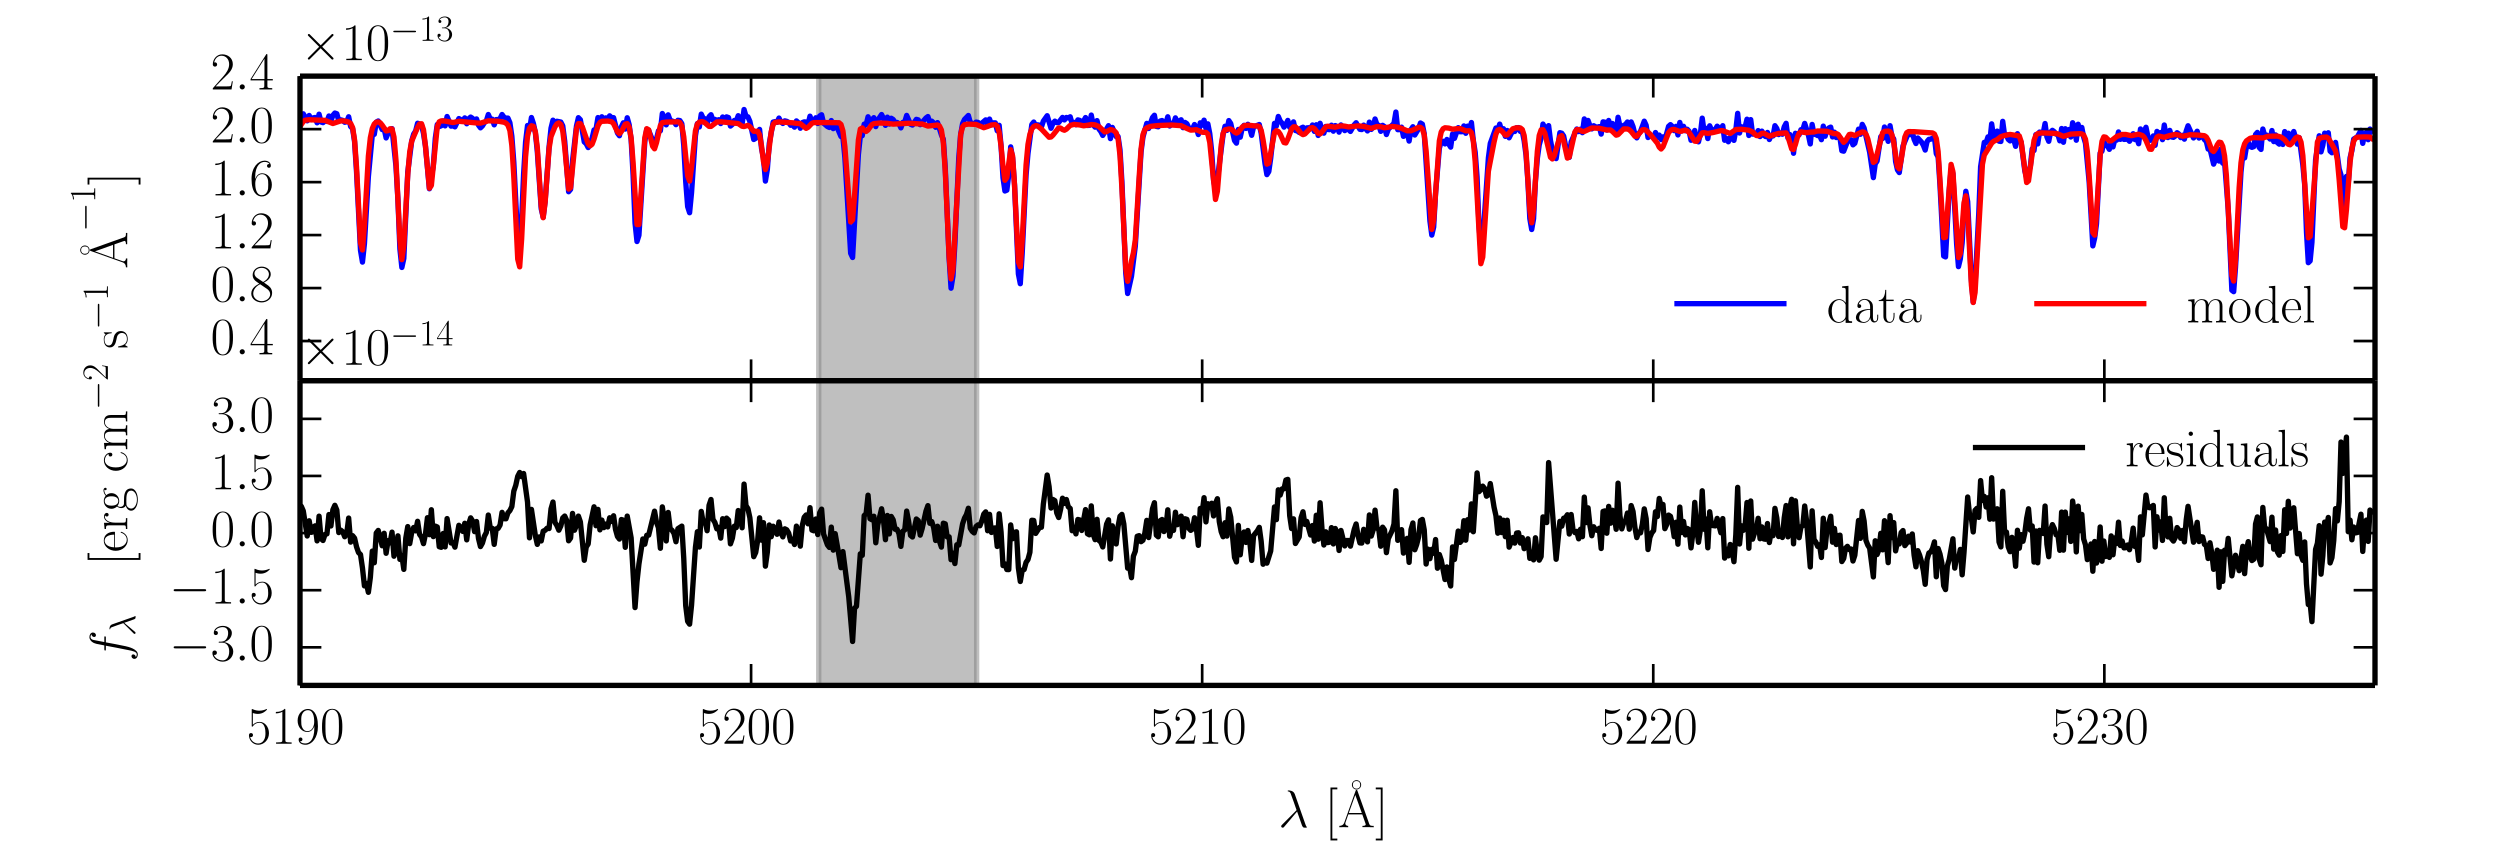 <?xml version="1.0" encoding="utf-8" standalone="no"?>
<!DOCTYPE svg PUBLIC "-//W3C//DTD SVG 1.1//EN"
  "http://www.w3.org/Graphics/SVG/1.1/DTD/svg11.dtd">
<!-- Created with matplotlib (http://matplotlib.org/) -->
<svg height="158pt" version="1.1" viewBox="0 0 468 158" width="468pt" xmlns="http://www.w3.org/2000/svg" xmlns:xlink="http://www.w3.org/1999/xlink">
 <defs>
  <style type="text/css">
*{stroke-linecap:butt;stroke-linejoin:round;}
  </style>
 </defs>
 <g id="figure_1">
  <g id="patch_1">
   <path d="
M0 158.4
L468 158.4
L468 0
L0 0
z
" style="fill:#ffffff;"/>
  </g>
  <g id="axes_1">
   <g id="patch_2">
    <path d="
M56.16 71.28
L444.6 71.28
L444.6 14.256
L56.16 14.256
z
" style="fill:#ffffff;"/>
   </g>
   <g id="PolyCollection_1">
    <defs>
     <path d="
M182.825 -87.12
L153.27 -87.12
L153.27 -144.144
L182.825 -144.144
L182.825 -144.144
L182.825 -87.12
z
" id="C0_0_f2a9fc8224"/>
    </defs>
    <g clip-path="url(#pb67a50fc1a)">
     <use style="fill:#808080;fill-opacity:0.5;stroke:#808080;stroke-opacity:0.5;" x="0.0" xlink:href="#C0_0_f2a9fc8224" y="158.4"/>
    </g>
   </g>
   <g id="line2d_1">
    <path clip-path="url(#pb67a50fc1a)" d="
M56.03 22.608
L56.4 21.557
L56.77 21.308
L57.51 22.615
L57.879 21.619
L58.249 22.377
L58.619 22.063
L58.988 21.993
L59.358 22.986
L59.728 21.382
L60.097 22.836
L60.467 22.959
L60.836 22.621
L61.206 22.734
L61.575 21.718
L61.945 22.649
L62.314 21.605
L62.684 21.163
L63.053 21.297
L63.422 22.648
L63.792 22.438
L64.161 22.532
L64.53 22.885
L64.9 22.773
L65.269 21.861
L65.638 23.688
L66.007 24.05
L66.376 26.536
L66.745 32.25
L67.484 46.86
L67.853 49.065
L68.222 45.633
L68.959 33.074
L69.697 25.224
L70.066 25.142
L70.435 22.874
L70.804 22.648
L71.541 24.254
L71.91 24.079
L72.279 25.819
L72.647 24.945
L73.016 24.741
L73.385 24.086
L74.122 31.112
L74.49 37.38
L74.859 46.605
L75.227 50.065
L75.596 48.387
L76.332 32.237
L77.069 26.388
L77.437 25.104
L77.806 24.531
L78.174 23.071
L78.91 23.423
L79.278 24.969
L79.647 27.4
L80.383 35.337
L81.119 30.985
L81.487 25.88
L81.855 23.316
L82.223 23.693
L82.591 23.55
L82.959 22.646
L83.326 23.562
L83.694 21.813
L84.43 23.61
L84.798 23.561
L85.165 23.744
L85.901 22.197
L86.636 22.621
L87.004 22.07
L87.371 23.166
L87.739 22.228
L88.106 21.919
L88.474 22.16
L88.841 22.867
L89.209 22.265
L89.576 23.436
L89.943 23.93
L90.311 23.567
L90.678 22.965
L91.045 22.616
L91.413 21.437
L91.78 22.288
L92.147 22.308
L92.514 23.369
L92.881 22.387
L93.249 22.384
L93.616 22.204
L93.983 21.438
L94.35 21.943
L94.717 22.122
L95.084 22.106
L95.451 22.972
L95.817 25.499
L96.184 30.35
L96.918 44.814
L97.285 46.006
L97.652 41.066
L98.019 32.523
L98.385 26.597
L98.752 23.495
L99.119 24.309
L99.485 22.002
L99.852 23.109
L100.219 24.837
L100.585 28.375
L101.318 39.112
L101.685 40.633
L102.051 37.652
L102.784 27.519
L103.15 23.991
L103.517 22.502
L103.883 23.049
L104.249 22.702
L104.982 22.844
L105.348 23.56
L105.714 26.434
L106.446 35.891
L106.813 35.446
L107.179 30.077
L107.911 23.617
L108.277 22.031
L108.643 22.413
L109.374 26.569
L109.74 26.902
L110.106 27.624
L110.838 25.89
L111.204 24.323
L111.569 24.223
L111.935 22.012
L112.301 22.715
L112.666 21.861
L113.032 22.306
L113.398 22.07
L113.763 22.258
L114.129 21.685
L114.494 22.035
L114.86 22.03
L115.591 24.909
L115.956 25.41
L116.321 23.737
L116.687 22.988
L117.052 24.162
L117.417 22.047
L117.783 23.36
L118.148 26.146
L118.513 32.742
L118.878 41.76
L119.244 45.211
L119.609 44.038
L120.704 26.529
L121.069 24.236
L121.434 24.439
L122.164 26.253
L122.529 26.429
L122.894 26.013
L123.258 24.503
L123.623 24.483
L123.988 21.25
L124.353 21.999
L124.718 23.37
L125.082 21.5
L125.447 22.52
L126.176 22.789
L126.541 23.335
L126.905 22.516
L127.27 22.569
L127.635 23.135
L127.999 27.24
L128.364 33.992
L128.728 38.68
L129.092 39.822
L129.457 36.061
L130.185 25.411
L130.55 23.134
L130.914 23.768
L131.278 21.364
L131.643 22.153
L132.007 22.246
L132.371 23.214
L132.735 21.846
L133.099 21.476
L133.463 22.482
L133.827 22.349
L134.191 22.555
L134.555 22.407
L134.919 23.13
L135.283 21.903
L135.647 22.434
L136.011 21.878
L136.375 22.008
L136.739 23.598
L137.102 23.289
L137.466 22.547
L137.83 22.661
L138.194 21.66
L138.557 22.235
L138.921 23.288
L139.285 20.501
L139.648 21.752
L140.012 21.873
L140.375 22.718
L141.102 26.11
L141.466 25.892
L142.193 24.228
L142.556 27.789
L142.92 29.551
L143.283 33.899
L143.646 31.715
L144.009 26.854
L144.736 22.848
L145.099 22.764
L145.462 22.904
L145.825 22.104
L146.189 22.818
L146.552 23.112
L146.915 22.625
L147.278 22.713
L147.641 22.93
L148.004 23.448
L148.367 23.386
L148.73 23.803
L149.092 22.638
L149.455 22.98
L149.818 24.004
L150.181 22.962
L150.544 22.813
L150.906 22.852
L151.269 23.224
L151.632 21.751
L151.995 22.877
L152.357 22.803
L152.72 22.049
L153.082 23.111
L153.445 21.721
L153.807 21.486
L154.17 23.055
L154.895 23.685
L155.257 23.863
L155.62 22.569
L155.982 24.079
L156.344 22.991
L157.431 25.549
L157.793 25.694
L158.156 29.485
L159.242 47.418
L159.604 48.201
L160.69 28.949
L161.052 25.513
L161.414 25.401
L161.776 23.24
L162.138 23.343
L162.5 21.861
L162.862 22.835
L163.585 22.032
L163.947 23.699
L164.309 22.517
L165.032 21.442
L165.394 22.191
L165.755 23.467
L166.117 21.934
L166.478 23.21
L166.84 22.137
L167.202 22.371
L167.563 22.96
L167.924 22.917
L168.286 23.156
L168.647 23.938
L169.009 22.911
L169.37 22.81
L169.731 21.606
L170.454 23.263
L170.815 23.41
L171.537 22.343
L171.898 22.441
L172.26 23.339
L173.343 22.082
L173.704 21.82
L174.065 22.914
L174.426 22.683
L174.787 23.009
L175.147 23.828
L175.508 22.954
L176.23 25.252
L176.591 26.085
L176.952 31.453
L177.673 48.323
L178.034 53.949
L178.394 51.689
L178.755 45.667
L179.476 29.625
L179.836 25.152
L180.197 23.133
L180.557 22.359
L181.278 21.618
L181.639 22.926
L182.359 23.227
L182.72 22.861
L183.08 22.907
L183.44 23.191
L183.8 23.058
L184.521 22.445
L184.881 23.518
L185.241 22.293
L185.601 23.347
L185.961 23
L186.321 23.001
L186.681 24.477
L187.041 23.458
L187.401 27.328
L187.761 33.276
L188.121 35.754
L188.481 35.595
L188.841 32.689
L189.2 27.494
L189.56 29.572
L189.92 34.614
L190.639 51.273
L190.999 53.109
L191.359 47.38
L192.078 32.794
L192.437 28.755
L193.156 23.305
L193.516 22.849
L193.875 23.539
L194.235 23.366
L194.594 23.438
L194.953 23.779
L195.313 22.681
L196.031 21.663
L196.75 24.011
L197.109 23.11
L197.468 22.68
L197.827 22.96
L198.186 22.924
L198.905 21.982
L199.264 22.448
L199.623 21.992
L199.981 22.076
L200.34 21.866
L200.699 23.165
L201.058 22.913
L201.417 23.349
L201.776 22.442
L202.135 22.541
L202.493 23.318
L203.211 22.007
L203.57 23.488
L203.928 23.467
L204.287 21.543
L204.645 23.406
L205.004 23.802
L205.363 22.58
L205.721 24.157
L206.08 24.625
L206.438 25.352
L207.513 23.528
L207.872 25.946
L208.23 23.854
L208.947 25.571
L209.305 25.556
L209.663 28.023
L210.021 34.01
L210.737 51.118
L211.096 54.945
L211.812 51.734
L212.528 46.109
L213.601 28.47
L213.959 25.667
L214.675 23.099
L215.033 24.05
L215.748 22.005
L216.106 21.577
L216.464 23.658
L216.821 23.737
L217.179 22.667
L217.537 22.563
L217.894 23.322
L218.252 23.066
L218.609 21.862
L218.967 23.587
L219.324 23.094
L219.682 23.247
L220.039 22.067
L220.396 22.878
L221.111 22.423
L221.468 23.9
L221.826 22.916
L222.183 23.156
L222.54 23.918
L222.897 24.183
L223.254 24.113
L223.611 23.315
L223.968 24.002
L224.326 25.186
L224.683 22.995
L225.04 23.443
L225.397 22.497
L225.754 24.055
L226.11 23.185
L226.467 25
L226.824 28.321
L227.181 33.694
L227.538 35.41
L227.895 33.575
L228.965 25.182
L229.322 23.638
L229.678 24.406
L230.035 22.574
L230.391 23.118
L231.104 26.316
L231.461 26.796
L231.817 24.231
L232.174 25.68
L232.53 24.072
L232.887 23.459
L233.243 24.044
L233.599 23.267
L233.956 24.033
L234.312 25.327
L234.668 23.753
L235.737 23.312
L236.093 24.938
L236.805 30.607
L237.161 32.688
L237.517 32.122
L237.873 29.648
L238.585 23.094
L238.941 23.579
L239.297 21.804
L239.653 22.652
L240.009 23.068
L240.364 23.798
L240.72 23.31
L241.076 22.543
L241.432 23.831
L241.787 23.829
L242.143 22.816
L242.499 24.431
L242.854 24.511
L243.21 24.794
L243.565 23.983
L243.921 23.816
L244.276 24.513
L244.632 23.945
L244.987 23.909
L245.343 24.096
L245.698 23.396
L246.054 24.596
L246.409 23.356
L246.764 25.359
L247.119 23.083
L247.475 24.42
L247.83 24.925
L248.185 23.671
L248.54 24.241
L248.895 24.268
L249.25 23.435
L249.606 24.558
L249.961 23.51
L250.316 23.686
L250.671 24.736
L251.026 23.388
L251.735 24.45
L252.09 24.183
L252.445 24.247
L252.8 24.605
L253.509 23.376
L253.864 22.978
L254.574 24.211
L254.928 24.252
L255.283 23.425
L255.637 24.087
L255.992 24.51
L256.347 22.863
L256.701 24.223
L257.056 23.701
L257.41 22.273
L257.764 23.335
L258.119 23.462
L258.473 24.59
L258.828 23.462
L259.182 23.716
L259.536 25.183
L259.89 24.177
L260.953 23.088
L261.307 20.977
L261.661 24.277
L262.015 24.263
L262.369 23.805
L262.724 25.524
L263.431 24.833
L263.785 26.41
L264.139 24.248
L264.493 23.724
L264.847 25.276
L265.555 24.089
L265.909 23.027
L266.262 23.241
L266.616 25.034
L267.677 41.344
L268.031 44.006
L268.384 42.496
L268.738 36.15
L269.445 27.768
L269.798 26.47
L270.152 26.447
L270.505 26.94
L270.859 26.109
L271.212 26.974
L271.565 27.545
L271.919 25.089
L272.272 25.901
L272.978 23.902
L273.331 24.665
L273.685 24.659
L274.038 23.574
L274.391 24.951
L274.744 23.611
L275.097 24.278
L275.45 22.939
L275.803 26.279
L276.156 28.506
L276.509 33.142
L276.862 42.041
L277.215 46.535
L277.568 45.077
L278.626 29.559
L278.979 26.855
L279.684 24.916
L280.037 23.965
L280.389 24.358
L280.742 23.239
L281.095 24.44
L281.447 24.1
L281.8 25.524
L282.152 24.428
L282.505 25.794
L283.209 24.393
L283.562 24.615
L283.914 23.909
L284.266 23.886
L284.619 24.611
L284.971 24.544
L285.323 26.379
L285.675 29.073
L286.028 34.044
L286.38 40.917
L286.732 42.96
L287.084 40.952
L287.436 33.897
L287.788 29.671
L288.14 27.129
L288.492 25.858
L288.844 23.227
L289.196 23.919
L289.548 25.642
L289.9 23.518
L290.251 26.313
L290.603 28.15
L290.955 29.103
L291.307 29.689
L292.01 24.837
L292.362 24.941
L292.714 25.457
L293.065 27.24
L293.768 29.454
L294.12 26.569
L295.174 24.153
L295.526 24.63
L295.877 24.186
L296.228 24.839
L296.58 22.263
L296.931 23.741
L297.282 22.546
L297.634 23.526
L297.985 24.131
L298.336 23.537
L298.687 23.747
L299.038 23.8
L299.389 23.701
L299.74 25.1
L300.092 22.811
L300.443 22.874
L300.794 24.34
L301.144 22.552
L301.495 23.693
L301.846 23.118
L302.548 25.054
L302.899 21.956
L303.25 23.662
L303.6 24.102
L303.951 23.471
L304.302 23.299
L304.653 22.841
L305.003 24.041
L305.354 22.829
L305.704 23.705
L306.055 25.138
L306.406 25.808
L306.756 25.052
L307.107 24.59
L307.807 22.686
L308.158 23.453
L308.508 25.743
L308.859 25.362
L309.559 25.661
L309.909 24.811
L310.26 25.732
L310.61 25.291
L310.96 26.137
L311.31 25.621
L311.66 26.236
L312.36 23.649
L312.71 23.334
L313.06 23.665
L313.41 24.457
L313.76 23.654
L314.11 25.26
L314.46 22.922
L314.81 24.505
L315.16 23.645
L315.51 24.479
L315.859 24.201
L316.209 24.592
L316.559 26.258
L316.909 25.91
L317.258 24.425
L317.608 26.118
L317.957 26.553
L318.307 25.058
L318.657 22.12
L319.006 24.591
L319.356 24.023
L319.705 25.938
L320.055 23.549
L320.404 24.37
L321.103 24.224
L321.452 23.625
L321.801 23.948
L322.151 24.425
L322.5 23.531
L322.849 26.259
L323.198 25.932
L323.547 26.54
L323.896 25.722
L324.246 25.811
L324.595 26.276
L324.944 24.349
L325.293 21.219
L325.642 24.898
L325.991 23.72
L326.34 24.042
L326.688 23.754
L327.037 22.318
L327.386 25.363
L327.735 22.393
L328.084 25.104
L328.432 25.066
L328.781 25.142
L329.13 24.451
L329.479 25.564
L329.827 24.549
L330.176 25.32
L330.524 25.565
L330.873 24.792
L331.222 26.116
L331.57 25.315
L331.919 25.445
L332.267 23.53
L332.615 24.048
L332.964 25.192
L333.312 24.894
L333.66 25.125
L334.009 23.742
L334.357 23.086
L334.705 25.831
L335.053 25.183
L335.402 25.684
L335.75 28.689
L336.098 24.951
L336.446 25.293
L336.794 25.23
L337.142 24.28
L337.49 24.293
L337.838 23.104
L338.534 25.287
L338.882 26.943
L339.23 23.296
L339.578 25.116
L339.926 25.19
L340.273 25.385
L340.621 25.274
L340.969 26.148
L341.317 23.612
L341.664 25.504
L342.012 24.343
L342.36 23.959
L342.707 23.801
L343.055 25.634
L343.402 24.742
L343.75 25.748
L344.097 25.339
L344.445 25.839
L344.792 28.212
L345.139 28.3
L345.834 26.52
L346.182 26.256
L346.529 26.165
L346.876 27.115
L347.223 26.821
L347.918 24.177
L348.265 25.136
L348.612 23.284
L348.959 23.961
L350 28.513
L350.694 33.252
L351.041 30.681
L351.388 30.152
L352.081 25.581
L352.428 25.933
L352.775 23.779
L353.468 26.46
L353.815 23.531
L354.162 25.516
L354.508 26.017
L354.855 30.243
L355.202 31.793
L355.548 32.305
L356.241 27.323
L357.28 24.842
L357.627 25.198
L357.973 24.688
L358.319 26.086
L358.666 26.863
L359.012 25.832
L359.704 26.588
L360.051 27.192
L360.397 28.09
L360.743 26.502
L361.089 26.089
L361.435 26.053
L362.127 25.672
L362.473 28.77
L362.819 29.391
L363.165 34.698
L363.857 47.923
L364.203 48.094
L364.894 35.66
L365.24 31.79
L365.586 32.514
L366.277 45.649
L366.623 49.913
L366.968 48.484
L367.314 45.464
L367.659 39.231
L368.005 35.809
L368.35 37.742
L369.041 52.38
L369.387 56.553
L369.732 53.288
L370.423 39.977
L370.768 31.203
L371.458 26.648
L371.804 26.681
L372.149 25.622
L372.494 26.438
L372.839 23.188
L373.184 25.561
L373.874 24.549
L374.219 26.429
L374.564 26.484
L374.909 22.717
L375.254 25.266
L375.599 25.215
L375.944 26.09
L376.289 26.377
L376.634 25.484
L376.978 26.13
L377.323 27.392
L377.668 25.029
L378.012 26.436
L378.357 26.617
L379.046 32.004
L379.391 33.209
L380.08 31.152
L380.425 27.88
L380.769 28.169
L381.113 25.199
L381.458 26.939
L381.802 24.727
L382.491 24.904
L382.835 23.126
L383.179 25.622
L383.524 26.451
L383.868 24.737
L384.212 24.397
L384.556 24.663
L384.9 25.103
L385.244 25.192
L385.589 26.361
L385.933 24.061
L386.277 26.633
L386.621 24.101
L386.965 25.273
L387.308 24.25
L387.652 25.644
L387.996 22.98
L388.34 23.825
L388.684 26.248
L389.028 23.261
L389.371 24.862
L389.715 23.858
L390.059 25.661
L390.402 26.826
L391.09 34.067
L391.777 46.029
L392.12 44.56
L392.464 41.894
L393.151 28.657
L393.494 28.285
L393.838 26.142
L394.181 27.215
L394.524 27.345
L394.868 27.959
L395.211 26.551
L395.554 27.501
L395.897 26.083
L396.24 26.227
L396.584 24.7
L396.927 26.085
L397.27 25.685
L397.613 26.096
L398.299 26.043
L398.642 26.445
L398.985 25.924
L399.328 25.034
L399.671 26.129
L400.014 25.834
L400.356 26.905
L400.699 24.144
L401.042 25.481
L401.727 23.828
L402.07 25.502
L402.413 26.274
L402.755 26.23
L403.098 25.444
L403.441 27.2
L403.783 24.6
L404.126 25.28
L404.468 24.814
L404.811 26.144
L405.153 23.402
L405.496 25.54
L405.838 25.749
L406.18 24.41
L406.523 25.639
L406.865 25.713
L407.207 25.459
L407.549 24.844
L407.892 25.101
L408.234 25.755
L408.576 25.323
L408.918 26.051
L409.26 24.525
L409.602 23.543
L410.628 25.825
L411.312 24.571
L411.654 25.84
L411.996 25.541
L412.338 25.587
L412.68 26.142
L413.021 26.472
L413.363 27.91
L413.705 27.842
L414.388 30.726
L414.73 29.888
L415.071 28.222
L415.413 30.15
L415.755 27.902
L416.096 30.546
L416.438 30.303
L417.121 39.215
L417.803 54.331
L418.145 54.598
L418.486 50.082
L419.51 32.237
L419.851 28.912
L420.192 29.559
L420.533 27.477
L420.874 26.63
L421.216 27.424
L421.557 27.578
L421.898 27.453
L422.239 25.175
L422.58 24.789
L422.921 27.602
L423.262 27.973
L423.602 24.153
L423.943 25.349
L424.284 25.285
L424.966 26.036
L425.306 24.439
L425.647 26.507
L425.988 25.255
L426.329 26.701
L426.669 26.98
L427.01 25.825
L427.35 27.045
L427.691 24.636
L428.031 26.626
L428.372 24.942
L428.712 26.783
L429.053 25.318
L429.393 24.621
L430.074 26.983
L430.414 25.794
L431.095 30.911
L431.435 34.602
L431.775 43.491
L432.115 49.173
L432.456 48.837
L432.796 45.345
L433.476 29.9
L434.156 25.417
L434.496 28.431
L434.836 27.178
L435.176 24.933
L435.516 25.343
L435.856 24.854
L436.195 28.296
L436.535 28.596
L436.875 28.065
L437.215 26.657
L437.894 31.614
L438.234 32.75
L438.573 38.56
L438.913 37.526
L439.253 33.027
L439.592 34.379
L439.932 29.531
L440.271 28.216
L440.611 26.037
L441.289 25.638
L441.968 24.413
L442.307 26.833
L442.647 25.108
L442.986 24.768
L443.325 26.15
L443.664 24.159
L444.004 24.515
L444.004 24.515" style="fill:none;stroke:#0000ff;stroke-linecap:square;"/>
   </g>
   <g id="line2d_2">
    <path clip-path="url(#pb67a50fc1a)" d="
M56.03 23.947
L56.4 23.3
L56.77 22.754
L57.14 22.499
L57.879 22.418
L60.836 22.53
L62.314 23.121
L63.792 22.628
L64.53 22.647
L65.269 22.838
L65.638 23.1
L66.007 23.881
L66.376 26.203
L66.745 31.351
L67.484 45.463
L67.853 46.793
L68.222 42.195
L68.959 29.217
L69.328 25.785
L69.697 24.048
L70.066 23.21
L70.435 22.877
L70.804 22.82
L71.172 22.98
L71.541 23.427
L72.279 24.504
L72.647 24.451
L73.016 24.102
L73.385 24.146
L73.753 25.655
L74.122 29.93
L74.859 44.894
L75.227 48.6
L75.596 46.024
L76.332 32.659
L76.701 28.415
L77.069 26.425
L78.174 23.838
L78.542 23.207
L78.91 23.164
L79.278 24.282
L79.647 27.335
L80.383 35.234
L80.751 34.724
L81.855 23.713
L82.223 22.806
L82.591 22.623
L83.326 22.662
L84.798 22.942
L85.901 22.703
L89.209 23.017
L89.943 23.051
L91.413 22.611
L93.249 22.691
L94.35 22.88
L94.717 23.052
L95.084 23.424
L95.451 24.436
L95.817 27.224
L96.184 33.081
L96.918 48.509
L97.285 49.952
L97.652 44.74
L98.385 29.379
L98.752 25.514
L99.119 23.999
L99.485 23.543
L99.852 23.645
L100.219 24.669
L100.585 27.64
L101.318 38.6
L101.685 40.756
L102.051 37.834
L102.784 27.815
L103.15 25.567
L103.883 23.749
L104.249 23.192
L104.616 23.01
L104.982 23.303
L105.348 24.546
L105.714 27.542
L106.446 35.39
L106.813 35.123
L107.911 24.121
L108.277 23.136
L108.643 23.143
L109.009 23.741
L110.106 26.916
L110.472 27.299
L110.838 27.003
L111.204 26.032
L111.935 23.555
L112.301 22.924
L112.666 22.707
L113.763 22.659
L114.494 22.792
L114.86 23.156
L115.591 24.686
L115.956 25.02
L116.321 24.618
L117.052 23.235
L117.417 23.152
L117.783 23.778
L118.148 25.832
L118.513 30.38
L119.244 42.039
L119.609 42.031
L120.704 25.805
L121.069 24.091
L121.434 24.305
L122.164 27.364
L122.529 27.855
L122.894 26.718
L123.623 23.495
L123.988 22.955
L124.718 22.859
L126.905 22.802
L127.27 22.938
L127.635 23.587
L127.999 25.594
L128.728 32.93
L129.092 33.891
L129.457 31.365
L130.185 24.48
L130.55 23.221
L130.914 22.859
L131.278 22.774
L131.643 22.816
L132.007 23.021
L132.735 23.656
L133.099 23.661
L134.191 22.831
L134.919 22.802
L138.194 23.126
L138.921 23.634
L139.285 23.69
L140.012 23.462
L140.375 23.717
L141.102 24.575
L141.829 24.576
L142.193 25.22
L142.556 27.326
L142.92 30.227
L143.283 31.744
L143.646 30.469
L144.373 24.644
L144.736 23.292
L145.099 22.898
L145.825 22.821
L148.367 22.986
L149.092 23.089
L149.818 23.153
L150.906 24.03
L151.269 23.827
L151.995 23.071
L152.357 22.951
L154.532 22.944
L155.62 22.956
L157.069 22.978
L157.431 23.294
L157.793 24.487
L158.156 27.409
L159.242 41.553
L159.604 41.144
L159.966 36.696
L160.69 26.195
L161.052 24.163
L161.414 23.952
L161.776 24.381
L162.138 24.605
L162.5 24.327
L163.223 23.326
L163.585 23.128
L164.67 23.031
L166.117 23.081
L167.202 23.236
L170.093 23.074
L172.26 23.205
L172.621 23.206
L173.704 23.605
L175.508 23.398
L175.869 23.589
L176.23 24.339
L176.591 26.728
L176.952 32.053
L177.673 48.077
L178.034 52.216
L178.394 50.381
L179.836 25.161
L180.197 23.734
L180.557 23.334
L181.278 23.235
L182.72 23.289
L184.161 23.91
L184.881 23.67
L185.601 23.388
L186.321 23.337
L186.681 23.607
L187.041 24.711
L187.401 27.39
L187.761 31.16
L188.121 33.749
L188.481 33.222
L189.2 28.025
L189.56 29.205
L189.92 34.662
L190.639 49.008
L190.999 49.957
L191.359 44.966
L192.078 30.886
L192.437 27.034
L192.797 25.113
L193.156 24.14
L193.516 23.669
L193.875 23.517
L194.235 23.574
L194.953 24.158
L196.391 25.694
L196.75 25.641
L197.109 25.298
L198.186 23.937
L198.545 23.98
L198.905 24.251
L199.264 24.38
L199.623 24.178
L200.34 23.469
L201.058 23.285
L202.135 23.394
L202.852 23.553
L203.57 23.446
L204.287 23.313
L205.004 23.373
L205.721 23.681
L206.797 24.693
L207.155 24.626
L207.872 24.257
L208.23 24.324
L208.588 24.505
L208.947 24.863
L209.305 25.991
L209.663 29.117
L210.021 35.225
L210.737 50.199
L211.096 52.66
L211.454 51.135
L211.812 48.829
L212.17 47.334
L212.528 44.926
L213.244 33.188
L213.601 27.91
L213.959 25.2
L214.317 24.243
L214.675 23.925
L215.391 23.653
L216.821 23.495
L219.324 23.404
L221.111 23.526
L222.183 24.049
L222.897 24.36
L223.611 24.311
L223.968 24.279
L224.683 24.597
L225.04 24.761
L225.754 24.784
L226.11 25.096
L226.467 26.664
L227.538 37.337
L227.895 35.811
L228.608 27.175
L228.965 24.945
L229.322 24.311
L230.035 24.145
L230.391 24.153
L230.748 24.374
L231.104 24.728
L231.461 24.917
L231.817 24.733
L232.53 23.802
L232.887 23.53
L233.599 23.434
L235.024 23.579
L235.381 23.554
L235.737 23.684
L236.093 24.396
L236.449 26.192
L237.161 30.73
L237.517 30.555
L238.585 24.795
L238.941 24.455
L239.297 24.621
L239.653 25.127
L240.364 26.681
L240.72 26.762
L241.076 26.039
L241.787 24.125
L242.143 23.742
L242.499 23.753
L242.854 24.063
L243.565 24.99
L243.921 25.202
L244.276 25.079
L245.343 23.969
L245.698 23.887
L246.054 24.077
L246.764 24.961
L247.119 25.056
L247.475 24.698
L248.185 23.752
L248.54 23.622
L249.961 23.808
L251.026 23.557
L251.735 23.614
L252.445 23.762
L253.155 23.686
L254.219 23.561
L255.283 23.668
L256.701 24.028
L257.764 23.682
L258.473 23.736
L259.182 23.925
L259.89 23.813
L260.599 23.664
L261.661 23.805
L262.369 24.027
L263.431 24.49
L264.139 24.476
L264.847 24.191
L265.555 23.829
L265.909 23.839
L266.262 24.13
L266.616 25.243
L266.97 28.226
L268.031 42.949
L268.384 41.181
L269.445 26.37
L269.798 24.707
L270.152 24.101
L270.505 23.917
L271.212 23.981
L271.919 24.188
L272.625 24.103
L273.331 24.059
L274.391 24.488
L275.097 24.478
L275.45 24.838
L275.803 26.367
L276.156 30.287
L277.215 49.362
L277.568 48.133
L278.626 32.049
L279.684 26.603
L280.037 25.099
L280.389 24.35
L280.742 24.216
L281.095 24.474
L281.8 25.29
L282.152 25.264
L283.209 24.103
L283.914 23.911
L284.619 23.961
L284.971 24.246
L285.323 25.365
L285.675 28.387
L286.38 39.272
L286.732 41.711
L287.084 39.208
L287.788 28.339
L288.14 25.366
L288.492 24.326
L288.844 24.279
L289.196 24.925
L290.251 29.435
L290.603 29.755
L290.955 29.138
L292.01 25.6
L292.362 25.39
L292.714 26.422
L293.417 29.596
L293.768 29.392
L294.823 24.704
L295.174 24.263
L295.526 24.256
L296.228 24.604
L296.58 24.605
L297.985 23.959
L299.389 24.014
L300.794 24.33
L301.495 24.336
L301.846 24.603
L302.548 25.301
L302.899 25.206
L303.951 24.14
L304.653 24.146
L305.003 24.294
L305.354 24.62
L306.055 25.509
L306.406 25.515
L307.457 24.302
L307.807 24.261
L308.158 24.394
L308.859 25.078
L310.26 26.811
L310.61 27.546
L310.96 27.892
L311.31 27.484
L312.36 24.82
L312.71 24.424
L313.06 24.238
L313.41 24.225
L314.46 24.615
L315.51 24.357
L315.859 24.502
L316.209 24.815
L317.258 26.422
L317.608 26.461
L318.657 24.873
L319.006 24.84
L319.705 24.978
L320.753 24.795
L322.151 24.446
L322.5 24.473
L323.896 24.979
L324.944 24.25
L325.991 24.197
L327.386 24.374
L328.084 24.708
L328.781 25.362
L329.13 25.413
L329.827 24.952
L330.176 24.938
L331.222 25.501
L331.919 25.276
L332.964 24.968
L334.357 24.88
L334.705 25.586
L335.402 27.882
L335.75 27.989
L336.098 27.053
L336.446 25.778
L336.794 24.93
L337.142 24.691
L338.186 24.844
L338.882 24.738
L339.578 24.701
L340.273 24.515
L342.012 24.575
L343.402 25.044
L343.75 25.001
L344.097 25.168
L345.139 26.643
L345.487 26.316
L346.182 25.181
L346.529 25.128
L347.223 25.377
L347.918 24.997
L348.612 24.696
L348.959 24.75
L349.306 25.101
L349.653 25.999
L350.694 30.398
L351.041 30.179
L352.428 24.842
L352.775 24.585
L353.468 24.536
L353.815 24.664
L354.162 25.219
L354.508 26.698
L355.202 31.215
L355.548 31.6
L355.895 29.949
L356.588 25.655
L356.934 24.848
L357.28 24.638
L358.319 24.648
L361.781 24.886
L362.127 25.099
L362.473 25.927
L362.819 28.385
L363.857 44.492
L364.203 44.415
L365.24 30.775
L365.586 32.141
L366.623 48.215
L366.968 47.42
L367.659 37.958
L368.005 36.662
L368.35 40.09
L369.041 53.352
L369.387 56.628
L369.732 54.767
L371.113 30.756
L371.458 29.035
L372.149 27.919
L372.839 26.792
L373.184 26.473
L373.874 26.131
L374.564 25.583
L375.254 25.362
L376.289 25.166
L378.012 25.452
L378.357 26.514
L379.391 34.168
L379.736 33.857
L380.769 26.281
L381.113 25.334
L381.458 25.004
L382.147 24.878
L384.556 24.962
L385.244 25.074
L386.277 25.522
L386.965 25.317
L387.652 25.1
L389.371 25.019
L389.715 25.071
L390.059 25.278
L390.402 26.057
L390.746 28.312
L391.09 32.831
L391.777 43.544
L392.12 44.012
L392.464 39.943
L393.151 29.053
L393.494 26.453
L393.838 25.623
L394.181 25.688
L394.868 26.375
L395.211 26.366
L396.24 25.554
L397.27 25.168
L397.956 25.175
L398.985 25.401
L399.671 25.25
L400.356 25.128
L401.042 25.364
L401.385 25.682
L401.727 26.303
L402.413 27.923
L402.755 27.953
L403.783 25.661
L404.126 25.471
L405.153 25.7
L406.18 25.37
L407.207 25.168
L407.892 25.296
L408.576 25.493
L409.26 25.384
L409.944 25.227
L411.312 25.271
L412.68 25.405
L413.021 25.652
L413.363 26.255
L414.047 28.099
L414.388 28.367
L414.73 27.888
L415.071 27.109
L415.413 26.617
L415.755 26.683
L416.096 27.401
L416.438 29.188
L416.779 32.87
L417.803 51.546
L418.145 52.612
L418.486 48.637
L419.169 35.091
L419.51 30.49
L419.851 28.048
L420.192 26.918
L420.533 26.372
L421.216 25.893
L421.898 25.748
L423.602 25.822
L424.625 25.503
L426.329 25.473
L427.01 25.663
L427.691 26.155
L428.372 27.011
L428.712 27.107
L429.053 26.793
L429.734 25.832
L430.074 25.639
L430.414 25.763
L430.755 26.614
L431.095 29.136
L432.115 44.52
L432.456 44.257
L433.816 26.596
L434.156 25.899
L434.836 25.702
L435.516 25.662
L435.856 25.869
L436.535 26.994
L437.215 28.248
L437.554 29.966
L437.894 33.667
L438.573 42.444
L438.913 42.639
L439.253 39.275
L439.932 30.374
L440.271 27.779
L440.611 26.43
L440.95 25.858
L441.289 25.677
L442.647 25.626
L443.664 25.658
L444.004 25.916
L444.004 25.916" style="fill:none;stroke:#ff0000;stroke-linecap:square;"/>
   </g>
   <g id="matplotlib.axis_1">
    <g id="xtick_1">
     <g id="line2d_3">
      <defs>
       <path d="
M0 0
L0 -4" id="mc7db9fdffb" style="stroke:#000000;stroke-width:0.5;"/>
      </defs>
      <g>
       <use style="stroke:#000000;stroke-width:0.5;" x="56.16" xlink:href="#mc7db9fdffb" y="71.28"/>
      </g>
     </g>
     <g id="line2d_4">
      <defs>
       <path d="
M0 0
L0 4" id="m5a7d422ac3" style="stroke:#000000;stroke-width:0.5;"/>
      </defs>
      <g>
       <use style="stroke:#000000;stroke-width:0.5;" x="56.16" xlink:href="#m5a7d422ac3" y="14.256"/>
      </g>
     </g>
    </g>
    <g id="xtick_2">
     <g id="line2d_5">
      <g>
       <use style="stroke:#000000;stroke-width:0.5;" x="140.603" xlink:href="#mc7db9fdffb" y="71.28"/>
      </g>
     </g>
     <g id="line2d_6">
      <g>
       <use style="stroke:#000000;stroke-width:0.5;" x="140.603" xlink:href="#m5a7d422ac3" y="14.256"/>
      </g>
     </g>
    </g>
    <g id="xtick_3">
     <g id="line2d_7">
      <g>
       <use style="stroke:#000000;stroke-width:0.5;" x="225.047" xlink:href="#mc7db9fdffb" y="71.28"/>
      </g>
     </g>
     <g id="line2d_8">
      <g>
       <use style="stroke:#000000;stroke-width:0.5;" x="225.047" xlink:href="#m5a7d422ac3" y="14.256"/>
      </g>
     </g>
    </g>
    <g id="xtick_4">
     <g id="line2d_9">
      <g>
       <use style="stroke:#000000;stroke-width:0.5;" x="309.49" xlink:href="#mc7db9fdffb" y="71.28"/>
      </g>
     </g>
     <g id="line2d_10">
      <g>
       <use style="stroke:#000000;stroke-width:0.5;" x="309.49" xlink:href="#m5a7d422ac3" y="14.256"/>
      </g>
     </g>
    </g>
    <g id="xtick_5">
     <g id="line2d_11">
      <g>
       <use style="stroke:#000000;stroke-width:0.5;" x="393.934" xlink:href="#mc7db9fdffb" y="71.28"/>
      </g>
     </g>
     <g id="line2d_12">
      <g>
       <use style="stroke:#000000;stroke-width:0.5;" x="393.934" xlink:href="#m5a7d422ac3" y="14.256"/>
      </g>
     </g>
    </g>
   </g>
   <g id="matplotlib.axis_2">
    <g id="ytick_1">
     <g id="line2d_13">
      <defs>
       <path d="
M0 0
L4 0" id="md7965d1ba0" style="stroke:#000000;stroke-width:0.5;"/>
      </defs>
      <g>
       <use style="stroke:#000000;stroke-width:0.5;" x="56.16" xlink:href="#md7965d1ba0" y="63.842"/>
      </g>
     </g>
     <g id="line2d_14">
      <defs>
       <path d="
M0 0
L-4 0" id="md9a1c1a7cd" style="stroke:#000000;stroke-width:0.5;"/>
      </defs>
      <g>
       <use style="stroke:#000000;stroke-width:0.5;" x="444.6" xlink:href="#md9a1c1a7cd" y="63.842"/>
      </g>
     </g>
     <g id="text_1">
      <!-- $0.4$ -->
      <defs>
       <path d="
M42 31.641
C42 37.75 41.906 48.125 37.703 56.109
C34 63.109 28.094 65.594 22.906 65.594
C18.094 65.594 12 63.406 8.203 56.203
C4.203 48.719 3.797 39.438 3.797 31.641
C3.797 25.953 3.906 17.281 7 9.672
C11.297 -0.609 19 -2 22.906 -2
C27.5 -2 34.5 -0.109 38.594 9.375
C41.594 16.281 42 24.359 42 31.641
M22.906 -0.406
C16.5 -0.406 12.703 5.078 11.297 12.688
C10.203 18.562 10.203 27.156 10.203 32.75
C10.203 40.438 10.203 46.828 11.5 52.922
C13.406 61.391 19 64 22.906 64
C27 64 32.297 61.297 34.203 53.125
C35.5 47.438 35.594 40.734 35.594 32.75
C35.594 26.25 35.594 18.266 34.406 12.375
C32.297 1.484 26.406 -0.406 22.906 -0.406" id="CMR17-48"/>
       <path d="
M18.406 4.797
C18.406 7.688 16 9.672 13.594 9.672
C10.703 9.672 8.703 7.281 8.703 4.891
C8.703 2 11.094 0 13.5 0
C16.406 0 18.406 2.391 18.406 4.797" id="CMMI12-58"/>
       <path d="
M33.594 64.328
C33.594 66.406 33.5 66.5 31.703 66.5
L2 19.594
L2 17
L27.797 17
L27.797 7.141
C27.797 3.5 27.594 2.5 20.594 2.5
L18.703 2.5
L18.703 0
C21.906 0 27.297 0 30.703 0
C34.094 0 39.5 0 42.703 0
L42.703 2.5
L40.797 2.5
C33.797 2.5 33.594 3.5 33.594 7.141
L33.594 17
L43.797 17
L43.797 19.594
L33.594 19.594
z

M28.094 57.766
L28.094 19.594
L4 19.594
z
" id="CMR17-52"/>
      </defs>
      <g transform="translate(39.43 66.333)scale(0.1 -0.1)">
       <use transform="scale(0.996)" xlink:href="#CMR17-48"/>
       <use transform="translate(45.69 0.0)scale(0.996)" xlink:href="#CMMI12-58"/>
       <use transform="translate(72.788 0.0)scale(0.996)" xlink:href="#CMR17-52"/>
      </g>
     </g>
    </g>
    <g id="ytick_2">
     <g id="line2d_15">
      <g>
       <use style="stroke:#000000;stroke-width:0.5;" x="56.16" xlink:href="#md7965d1ba0" y="53.925"/>
      </g>
     </g>
     <g id="line2d_16">
      <g>
       <use style="stroke:#000000;stroke-width:0.5;" x="444.6" xlink:href="#md9a1c1a7cd" y="53.925"/>
      </g>
     </g>
     <g id="text_2">
      <!-- $0.8$ -->
      <defs>
       <path d="
M27.203 35.375
C33.5 38.562 39.906 43.328 39.906 50.984
C39.906 60.031 31.094 65.297 23 65.297
C13.906 65.297 5.906 58.734 5.906 49.688
C5.906 47.203 6.5 42.922 10.406 39.141
C11.406 38.156 15.594 35.172 18.297 33.281
C13.797 30.984 3.297 25.531 3.297 14.594
C3.297 4.359 13.094 -2 22.797 -2
C33.5 -2 42.5 5.656 42.5 15.797
C42.5 24.844 36.406 29.031 32.406 31.703
z

M14.094 44.125
C13.297 44.625 9.297 47.703 9.297 52.375
C9.297 58.438 15.594 63 22.797 63
C30.703 63 36.5 57.453 36.5 50.984
C36.5 41.734 26.094 36.469 25.594 36.469
C25.5 36.469 25.406 36.469 24.594 37.078
z

M32.5 23.734
C34 22.641 38.797 19.375 38.797 13.297
C38.797 5.953 31.406 0.391 23 0.391
C13.906 0.391 7 6.844 7 14.688
C7 22.547 13.094 29.094 20 32.188
z
" id="CMR17-56"/>
      </defs>
      <g transform="translate(39.43 56.416)scale(0.1 -0.1)">
       <use transform="scale(0.996)" xlink:href="#CMR17-48"/>
       <use transform="translate(45.69 0.0)scale(0.996)" xlink:href="#CMMI12-58"/>
       <use transform="translate(72.788 0.0)scale(0.996)" xlink:href="#CMR17-56"/>
      </g>
     </g>
    </g>
    <g id="ytick_3">
     <g id="line2d_17">
      <g>
       <use style="stroke:#000000;stroke-width:0.5;" x="56.16" xlink:href="#md7965d1ba0" y="44.008"/>
      </g>
     </g>
     <g id="line2d_18">
      <g>
       <use style="stroke:#000000;stroke-width:0.5;" x="444.6" xlink:href="#md9a1c1a7cd" y="44.008"/>
      </g>
     </g>
     <g id="text_3">
      <!-- $1.2$ -->
      <defs>
       <path d="
M41.703 15.453
L39.906 15.453
C38.906 8.375 38.094 7.172 37.703 6.562
C37.203 5.766 30 5.766 28.594 5.766
L9.406 5.766
C13 9.672 20 16.75 28.5 24.953
C34.594 30.734 41.703 37.531 41.703 47.422
C41.703 59.219 32.297 66 21.797 66
C10.797 66 4.094 56.312 4.094 47.344
C4.094 43.438 7 42.938 8.203 42.938
C9.203 42.938 12.203 43.547 12.203 47.031
C12.203 50.109 9.594 51 8.203 51
C7.594 51 7 50.906 6.594 50.703
C8.5 59.219 14.297 63.406 20.406 63.406
C29.094 63.406 34.797 56.516 34.797 47.422
C34.797 38.734 29.703 31.25 24 24.75
L4.094 2.281
L4.094 0
L39.297 0
z
" id="CMR17-50"/>
       <path d="
M26.594 63.312
C26.594 65.406 26.5 65.5 25.094 65.5
C21.203 61.188 15.297 59.797 9.703 59.797
C9.406 59.797 8.906 59.797 8.797 59.609
C8.703 59.391 8.703 59.172 8.703 57
C11.797 57 17 57.594 21 59.984
L21 7.203
C21 3.688 20.797 2.5 12.203 2.5
L9.203 2.5
L9.203 0
C14 0 19 0 23.797 0
C28.594 0 33.594 0 38.406 0
L38.406 2.5
L35.406 2.5
C26.797 2.5 26.594 3.594 26.594 7.156
z
" id="CMR17-49"/>
      </defs>
      <g transform="translate(39.43 46.498)scale(0.1 -0.1)">
       <use transform="scale(0.996)" xlink:href="#CMR17-49"/>
       <use transform="translate(45.69 0.0)scale(0.996)" xlink:href="#CMMI12-58"/>
       <use transform="translate(72.788 0.0)scale(0.996)" xlink:href="#CMR17-50"/>
      </g>
     </g>
    </g>
    <g id="ytick_4">
     <g id="line2d_19">
      <g>
       <use style="stroke:#000000;stroke-width:0.5;" x="56.16" xlink:href="#md7965d1ba0" y="34.09"/>
      </g>
     </g>
     <g id="line2d_20">
      <g>
       <use style="stroke:#000000;stroke-width:0.5;" x="444.6" xlink:href="#md9a1c1a7cd" y="34.09"/>
      </g>
     </g>
     <g id="text_4">
      <!-- $1.6$ -->
      <defs>
       <path d="
M10.594 34
C10.594 57.656 21.797 63 28.297 63
C30.406 63 35.5 62.641 37.5 59
C35.906 59 32.906 59 32.906 55.516
C32.906 52.828 35.094 51.922 36.5 51.922
C37.406 51.922 40.094 52.312 40.094 55.625
C40.094 61.781 35.094 65.297 28.203 65.297
C16.297 65.297 3.797 52.969 3.797 31
C3.797 3.953 15.094 -2 23.094 -2
C32.797 -2 42 6.672 42 20.047
C42 32.516 33.906 41.594 23.703 41.594
C17.594 41.594 13.094 37.609 10.594 30.625
z

M23.094 0.391
C10.797 0.391 10.797 18.75 10.797 22.438
C10.797 29.625 14.203 40 23.5 40
C25.203 40 30.094 40 33.406 33.125
C35.203 29.219 35.203 25.141 35.203 20.141
C35.203 14.75 35.203 10.781 33.094 6.781
C30.906 2.672 27.703 0.391 23.094 0.391" id="CMR17-54"/>
      </defs>
      <g transform="translate(39.43 36.581)scale(0.1 -0.1)">
       <use transform="scale(0.996)" xlink:href="#CMR17-49"/>
       <use transform="translate(45.69 0.0)scale(0.996)" xlink:href="#CMMI12-58"/>
       <use transform="translate(72.788 0.0)scale(0.996)" xlink:href="#CMR17-54"/>
      </g>
     </g>
    </g>
    <g id="ytick_5">
     <g id="line2d_21">
      <g>
       <use style="stroke:#000000;stroke-width:0.5;" x="56.16" xlink:href="#md7965d1ba0" y="24.173"/>
      </g>
     </g>
     <g id="line2d_22">
      <g>
       <use style="stroke:#000000;stroke-width:0.5;" x="444.6" xlink:href="#md9a1c1a7cd" y="24.173"/>
      </g>
     </g>
     <g id="text_5">
      <!-- $2.0$ -->
      <g transform="translate(39.43 26.664)scale(0.1 -0.1)">
       <use transform="scale(0.996)" xlink:href="#CMR17-50"/>
       <use transform="translate(45.69 0.0)scale(0.996)" xlink:href="#CMMI12-58"/>
       <use transform="translate(72.788 0.0)scale(0.996)" xlink:href="#CMR17-48"/>
      </g>
     </g>
    </g>
    <g id="ytick_6">
     <g id="line2d_23">
      <g>
       <use style="stroke:#000000;stroke-width:0.5;" x="56.16" xlink:href="#md7965d1ba0" y="14.256"/>
      </g>
     </g>
     <g id="line2d_24">
      <g>
       <use style="stroke:#000000;stroke-width:0.5;" x="444.6" xlink:href="#md9a1c1a7cd" y="14.256"/>
      </g>
     </g>
     <g id="text_6">
      <!-- $2.4$ -->
      <g transform="translate(39.43 16.747)scale(0.1 -0.1)">
       <use transform="scale(0.996)" xlink:href="#CMR17-50"/>
       <use transform="translate(45.69 0.0)scale(0.996)" xlink:href="#CMMI12-58"/>
       <use transform="translate(72.788 0.0)scale(0.996)" xlink:href="#CMR17-52"/>
      </g>
     </g>
    </g>
    <g id="text_7">
     <!-- $\times10^{-13}$ -->
     <defs>
      <path d="
M22.094 33.703
C31 33.703 34.906 25.969 34.906 17.031
C34.906 5 28.5 0.391 22.703 0.391
C17.406 0.391 8.797 3.031 6.094 10.828
C6.594 10.625 7.094 10.625 7.594 10.625
C10 10.625 11.797 12.219 11.797 14.812
C11.797 17.703 9.594 19 7.594 19
C5.906 19 3.297 18.203 3.297 14.469
C3.297 5.234 12.297 -2 22.906 -2
C34 -2 42.5 6.719 42.5 16.953
C42.5 26.672 34.5 33.688 25 34.797
C32.594 36.375 39.906 43.062 39.906 52.016
C39.906 59.688 32 65.297 23 65.297
C13.906 65.297 5.906 59.828 5.906 52.016
C5.906 48.594 8.5 48 9.797 48
C11.906 48 13.703 49.297 13.703 51.891
C13.703 54.469 11.906 55.766 9.797 55.766
C9.406 55.766 8.906 55.766 8.5 55.562
C11.406 61.859 19.297 63 22.797 63
C26.297 63 32.906 61.328 32.906 51.875
C32.906 49.109 32.5 44.188 29.094 39.844
C26.094 36 22.703 36 19.406 35.594
C18.906 35.594 16.594 35.594 16.203 35.594
C15.5 35.484 15.094 35.391 15.094 34.594
C15.094 33.812 15.203 33.703 17.203 33.703
z
" id="CMR17-51"/>
      <path d="
M65.906 23
C67.594 23 69.406 23 69.406 25
C69.406 27 67.594 27 65.906 27
L11.797 27
C10.094 27 8.297 27 8.297 25
C8.297 23 10.094 23 11.797 23
z
" id="CMSY10-0"/>
      <path d="
M38.906 27.891
L18.906 47.797
C17.703 49 17.5 49.188 16.703 49.188
C15.703 49.188 14.703 48.297 14.703 47.188
C14.703 46.5 14.906 46.297 16 45.188
L36 25.094
L16 5
C14.906 3.891 14.703 3.688 14.703 3
C14.703 1.891 15.703 1 16.703 1
C17.5 1 17.703 1.188 18.906 2.391
L38.797 22.297
L59.5 1.594
C59.703 1.5 60.406 1 61 1
C62.203 1 63 1.891 63 3
C63 3.188 63 3.594 62.703 4.094
C62.594 4.297 46.703 20 41.703 25.094
L60 43.391
C60.5 44 62 45.297 62.5 45.891
C62.594 46.094 63 46.5 63 47.188
C63 48.297 62.203 49.188 61 49.188
C60.203 49.188 59.797 48.797 58.703 47.688
z
" id="CMSY10-2"/>
     </defs>
     <g transform="translate(56.16 11.256)scale(0.1 -0.1)">
      <use transform="scale(0.996)" xlink:href="#CMSY10-2"/>
      <use transform="translate(77.487 0.0)scale(0.996)" xlink:href="#CMR17-49"/>
      <use transform="translate(123.178 0.0)scale(0.996)" xlink:href="#CMR17-48"/>
      <use transform="translate(168.868 36.154)scale(0.697)" xlink:href="#CMSY10-0"/>
      <use transform="translate(223.109 36.154)scale(0.697)" xlink:href="#CMR17-49"/>
      <use transform="translate(255.093 36.154)scale(0.697)" xlink:href="#CMR17-51"/>
     </g>
    </g>
   </g>
   <g id="patch_3">
    <path d="
M56.16 14.256
L444.6 14.256" style="fill:none;stroke:#000000;"/>
   </g>
   <g id="patch_4">
    <path d="
M56.16 71.28
L56.16 14.256" style="fill:none;stroke:#000000;"/>
   </g>
   <g id="patch_5">
    <path d="
M444.6 71.28
L444.6 14.256" style="fill:none;stroke:#000000;"/>
   </g>
   <g id="patch_6">
    <path d="
M56.16 71.28
L444.6 71.28" style="fill:none;stroke:#000000;"/>
   </g>
   <g id="legend_1">
    <g id="line2d_25">
     <path d="
M313.938 56.843
L333.938 56.843" style="fill:none;stroke:#0000ff;stroke-linecap:square;"/>
    </g>
    <g id="line2d_26"/>
    <g id="text_8">
     <!-- data -->
     <defs>
      <path d="
M15.094 40
L29.094 40
L29.094 42.578
L15.094 42.578
L15.094 61
L13.297 61
C13.094 50.703 9.594 41.688 1.094 41.688
L1.094 40
L9.797 40
L9.797 12.047
C9.797 10.156 9.797 -1 21.406 -1
C27.297 -1 30.703 4.781 30.703 12.141
L30.703 17.812
L28.906 17.812
L28.906 12.234
C28.906 5.375 26.203 0.797 22 0.797
C19.094 0.797 15.094 2.781 15.094 11.844
z
" id="CMR17-116"/>
      <path d="
M29.203 67.594
L29.203 65
C35.094 65 36 64.406 36 59.688
L36 36.641
C35.594 37.141 31.5 43.594 23.406 43.594
C13.203 43.594 3.297 34.5 3.297 21.312
C3.297 8.203 12.594 -1 22.406 -1
C30.906 -1 35.297 5.266 35.797 5.938
L35.797 -0.984
L47.906 -0.984
L47.906 2
C42 2 41.094 2.594 41.094 7.391
L41.094 68.688
z

M35.797 11.797
C35.797 8.797 34 6.094 31.703 4.094
C28.297 1.094 24.906 0.594 23 0.594
C20.094 0.594 9.703 2.094 9.703 21.188
C9.703 40.812 21.297 42 23.906 42
C28.5 42 32.203 39.406 34.5 35.797
C35.797 33.703 35.797 33.406 35.797 31.609
z
" id="CMR17-100"/>
      <path d="
M36 25.828
C36 32.375 36 35.844 31.797 39.734
C28.094 43 23.797 44 20.406 44
C12.5 44 6.797 37.609 6.797 30.797
C6.797 27 9.797 27 10.406 27
C11.703 27 14 27.781 14 30.531
C14 33 12.094 34.078 10.406 34.078
C10 34.078 9.5 33.969 9.203 33.875
C11.297 40.5 16.703 42.406 20.203 42.406
C25.203 42.406 30.703 37.953 30.703 29.453
L30.703 25
C24.797 25 17.703 24.203 12.094 21.203
C5.797 17.703 4 12.703 4 8.906
C4 1.203 13 -1 18.297 -1
C23.797 -1 28.906 2.172 31.094 7.984
C31.297 3.641 34.094 -0.281 38.5 -0.281
C40.594 -0.281 45.906 1.094 45.906 8.859
L45.906 14.375
L44.094 14.375
L44.094 8.781
C44.094 2.781 41.406 2 40.094 2
C36 2 36 7.156 36 11.531
z

M30.703 13.594
C30.703 4.953 24.5 0.594 19 0.594
C14 0.594 10.094 4.297 10.094 8.906
C10.094 11.891 11.406 17.188 17.203 20.391
C22 23.094 27.5 23.5 30.703 23.5
z
" id="CMR17-97"/>
     </defs>
     <g transform="translate(341.938 60.343)scale(0.1 -0.1)">
      <use transform="scale(0.996)" xlink:href="#CMR17-100"/>
      <use transform="translate(50.895 0.0)scale(0.996)" xlink:href="#CMR17-97"/>
      <use transform="translate(96.586 0.0)scale(0.996)" xlink:href="#CMR17-116"/>
      <use transform="translate(131.867 0.0)scale(0.996)" xlink:href="#CMR17-97"/>
     </g>
    </g>
    <g id="line2d_27">
     <path d="
M381.31 56.843
L401.31 56.843" style="fill:none;stroke:#ff0000;stroke-linecap:square;"/>
    </g>
    <g id="line2d_28"/>
    <g id="text_9">
     <!-- model -->
     <defs>
      <path d="
M43.094 21.188
C43.094 34 33.797 44 22.906 44
C12 44 2.703 34 2.703 21.188
C2.703 8.609 12 -1 22.906 -1
C33.797 -1 43.094 8.609 43.094 21.188
M22.906 0.797
C18.203 0.797 14.203 3.594 11.906 7.5
C9.406 11.984 9.094 17.594 9.094 22
C9.094 26.203 9.297 31.406 11.906 35.906
C13.906 39.203 17.797 42.406 22.906 42.406
C27.406 42.406 31.203 39.906 33.594 36.406
C36.703 31.703 36.703 25.109 36.703 22
C36.703 18.094 36.5 12.109 33.797 7.297
C31 2.703 26.703 0.797 22.906 0.797" id="CMR17-111"/>
      <path d="
M38.094 23
C38.5 23.406 38.5 23.609 38.5 24.625
C38.5 34.969 33.094 44 21.703 44
C11.094 44 2.703 33.891 2.703 21.609
C2.703 8.609 12.203 -1 22.797 -1
C34 -1 38.406 9.469 38.406 11.547
C38.406 12.25 37.797 12.25 37.594 12.25
C36.906 12.25 36.797 12.047 36.406 10.875
C34.203 4.141 28.703 0.797 23.5 0.797
C19.203 0.797 14.906 3.172 12.203 7.5
C9.094 12.547 9.094 18.375 9.094 23
z

M9.203 24.5
C9.906 39.141 17.594 42.406 21.594 42.406
C28.406 42.406 33 35.891 33.094 24.5
z
" id="CMR17-101"/>
      <path d="
M15.297 68.688
L3.406 67.594
L3.406 65
C9.297 65 10.203 64.406 10.203 59.641
L10.203 6.656
C10.203 2.875 9.797 2.391 3.406 2.391
L3.406 -0.203
C5.797 0 10.203 0 12.703 0
C15.297 0 19.703 0 22.094 -0.203
L22.094 2.391
C15.703 2.391 15.297 2.781 15.297 6.656
z
" id="CMR17-108"/>
      <path d="
M67.594 30.203
C67.594 35.188 66.703 43.594 54.797 43.594
C48 43.594 43.297 39 41.5 33.594
L41.406 33.594
C40.203 41.797 34.297 43.594 28.703 43.594
C20.797 43.594 16.703 37.562 15.203 33.594
L15.094 33.594
L15.094 43.594
L3.297 42.5
L3.297 39.906
C9.203 39.906 10.094 39.297 10.094 34.5
L10.094 6.688
C10.094 2.875 9.703 2.391 3.297 2.391
L3.297 -0.203
C5.703 0 10.094 0 12.703 0
C15.297 0 19.797 0 22.203 -0.203
L22.203 2.391
C15.797 2.391 15.406 2.781 15.406 6.688
L15.406 25.906
C15.406 35.109 21 42 28 42
C35.406 42 36.203 35.406 36.203 30.594
L36.203 6.688
C36.203 2.875 35.797 2.391 29.406 2.391
L29.406 -0.203
C31.797 0 36.203 0 38.797 0
C41.406 0 45.906 0 48.297 -0.203
L48.297 2.391
C41.906 2.391 41.5 2.781 41.5 6.688
L41.5 25.906
C41.5 35.109 47.094 42 54.094 42
C61.5 42 62.297 35.406 62.297 30.594
L62.297 6.688
C62.297 2.875 61.906 2.391 55.5 2.391
L55.5 -0.203
C57.906 0 62.297 0 64.906 0
C67.5 0 72 0 74.406 -0.203
L74.406 2.391
C68 2.391 67.594 2.781 67.594 6.688
z
" id="CMR17-109"/>
     </defs>
     <g transform="translate(409.31 60.343)scale(0.1 -0.1)">
      <use transform="scale(0.996)" xlink:href="#CMR17-109"/>
      <use transform="translate(76.92 0.0)scale(0.996)" xlink:href="#CMR17-111"/>
      <use transform="translate(125.213 0.0)scale(0.996)" xlink:href="#CMR17-100"/>
      <use transform="translate(176.108 0.0)scale(0.996)" xlink:href="#CMR17-101"/>
      <use transform="translate(216.594 0.0)scale(0.996)" xlink:href="#CMR17-108"/>
     </g>
    </g>
   </g>
  </g>
  <g id="axes_2">
   <g id="patch_7">
    <path d="
M56.16 128.304
L444.6 128.304
L444.6 71.28
L56.16 71.28
z
" style="fill:#ffffff;"/>
   </g>
   <g id="PolyCollection_2">
    <defs>
     <path d="
M182.825 5.544
L153.27 5.544
L153.27 -122.76
L182.825 -122.76
L182.825 -122.76
L182.825 5.544
z
" id="C1_0_4f8675e8ec"/>
    </defs>
    <g clip-path="url(#p9568c8cc1d)">
     <use style="fill:#808080;fill-opacity:0.5;stroke:#808080;stroke-opacity:0.5;" x="0.0" xlink:href="#C1_0_4f8675e8ec" y="158.4"/>
    </g>
   </g>
   <g id="line2d_29">
    <path clip-path="url(#p9568c8cc1d)" d="
M56.03 95.942
L56.4 94.78
L56.77 95.633
L57.51 100.333
L57.879 97.495
L58.249 99.648
L58.619 98.699
L58.988 98.439
L59.358 101.251
L59.728 96.629
L60.097 100.828
L60.467 101.177
L60.836 100.053
L61.206 99.936
L61.575 96.326
L61.945 98.46
L62.314 95.433
L62.684 94.595
L63.053 95.486
L63.422 99.696
L63.792 99.246
L64.161 99.548
L64.53 100.478
L64.9 99.956
L65.269 96.983
L65.638 101.482
L66.007 100.279
L66.376 100.749
L66.745 102.376
L67.114 103.436
L67.484 103.808
L67.853 106.325
L68.222 109.677
L68.591 109.222
L68.959 110.879
L69.328 108.106
L69.697 103.171
L70.066 105.346
L70.435 99.783
L70.804 99.299
L71.541 102.167
L71.91 99.834
L72.279 103.572
L72.647 101.211
L73.016 101.629
L73.385 99.621
L73.753 104.123
L74.122 103.19
L74.49 100.31
L74.859 104.713
L75.227 104.002
L75.596 106.585
L75.964 100.752
L76.332 98.579
L76.701 101.765
L77.069 99.685
L77.437 98.752
L77.806 99.377
L78.174 97.588
L78.542 100.04
L78.91 100.536
L79.278 101.766
L79.647 99.979
L80.015 96.916
L80.383 100.089
L80.751 95.426
L81.119 100.454
L81.487 98.492
L81.855 98.649
L82.223 102.342
L82.591 102.456
L82.959 99.872
L83.326 102.379
L83.694 97.083
L84.43 101.643
L84.798 101.573
L85.165 102.428
L85.901 98.338
L86.269 98.76
L86.636 99.478
L87.004 97.96
L87.371 101.059
L87.739 98.108
L88.106 96.945
L88.474 97.532
L88.841 99.522
L89.209 97.63
L89.576 100.819
L89.943 102.317
L90.311 101.659
L90.678 100.381
L91.045 99.681
L91.413 96.417
L91.78 98.878
L92.147 98.908
L92.514 101.905
L92.881 99.008
L93.249 98.909
L93.616 98.279
L93.983 95.915
L94.35 97.097
L94.717 97.116
L95.084 96.001
L95.451 95.581
L95.817 94.832
L96.184 91.938
L96.551 90.851
L96.918 89.168
L97.285 88.447
L97.652 89.231
L98.019 88.643
L98.752 93.987
L99.119 100.682
L99.485 95.362
L100.219 100.275
L100.585 101.906
L100.952 100.51
L101.318 101.263
L101.685 99.436
L102.051 99.269
L102.418 98.878
L102.784 98.942
L103.15 95.259
L103.517 93.983
L103.883 97.779
L104.249 98.383
L104.616 99.253
L104.982 98.472
L105.348 96.958
L105.714 96.607
L106.08 97.424
L106.446 101.234
L106.813 100.722
L107.179 96.112
L107.545 99.256
L107.911 98.342
L108.277 96.615
L108.643 97.693
L109.374 104.884
L109.74 102.4
L110.106 101.829
L110.472 98.262
L111.204 94.876
L111.569 98.414
L111.935 95.357
L112.301 99.19
L112.666 97.361
L113.032 98.773
L113.398 98.108
L113.763 98.64
L114.129 96.928
L114.494 97.614
L114.86 96.556
L115.225 99.11
L115.591 100.433
L115.956 100.913
L116.321 97.258
L116.687 97.377
L117.052 102.459
L117.417 96.614
L118.148 100.693
L118.878 113.737
L119.244 108.911
L119.609 105.564
L120.339 100.896
L120.704 101.873
L121.069 100.209
L121.434 100.175
L122.529 95.692
L122.894 97.765
L123.258 98.769
L123.623 102.633
L123.988 94.889
L124.353 97.322
L124.718 101.263
L125.082 95.933
L125.447 98.965
L125.812 99.275
L126.176 99.858
L126.541 101.413
L126.905 98.97
L127.635 98.493
L127.999 104.524
L128.364 113.379
L128.728 116.323
L129.092 116.845
L129.457 113.291
L130.185 102.468
L130.55 99.54
L130.914 102.403
L131.278 95.738
L131.643 97.884
L132.007 97.564
L132.371 99.349
L132.735 94.588
L133.099 93.51
L133.463 97.213
L133.827 97.817
L134.191 98.997
L134.555 98.719
L134.919 100.736
L135.283 97.106
L135.647 98.585
L136.011 96.996
L136.375 97.354
L136.739 101.81
L137.102 100.747
L137.466 98.501
L137.83 98.757
L138.194 95.576
L138.557 96.521
L138.921 98.799
L139.285 90.624
L139.648 94.658
L140.012 95.224
L140.375 96.92
L141.102 104.207
L141.466 103.427
L141.829 101.23
L142.193 96.939
L142.556 101.121
L142.92 97.848
L143.283 105.986
L143.646 103.374
L144.009 98.278
L144.373 100.474
L144.736 98.514
L145.462 100.016
L145.825 97.73
L146.189 99.744
L146.552 100.504
L146.915 98.998
L147.278 99.183
L147.641 99.799
L148.004 101.265
L148.367 100.94
L148.73 101.932
L149.092 98.496
L149.455 99.509
L149.818 102.24
L150.181 98.404
L150.544 96.829
L150.906 96.406
L151.269 98.06
L151.632 95.038
L151.995 99.234
L152.357 99.366
L152.72 97.158
L153.082 100.07
L153.445 95.976
L153.807 95.316
L154.17 99.952
L154.895 102.002
L155.257 102.478
L155.62 98.677
L155.982 102.986
L156.344 99.902
L157.069 104.061
L157.431 106.275
L157.793 103.264
L158.518 108.922
L158.88 111.709
L159.604 120.082
L159.966 113.874
L160.328 113.493
L161.052 103.675
L161.414 103.958
L161.776 96.51
L162.138 96.162
L162.5 92.701
L162.862 97.102
L163.223 97.3
L163.585 96.641
L163.947 101.605
L164.309 98.272
L165.032 95.245
L165.394 97.4
L165.755 101.03
L166.117 96.495
L166.478 99.949
L166.84 96.681
L167.202 97.305
L167.563 99.076
L167.924 99.077
L168.286 99.896
L168.647 102.284
L169.009 99.452
L169.37 99.194
L169.731 95.676
L170.093 97.61
L170.454 100.225
L170.815 100.523
L171.537 97.16
L171.898 97.462
L172.26 100.176
L172.621 98.958
L173.343 95.684
L173.704 94.658
L174.065 97.96
L174.426 97.641
L174.787 98.799
L175.147 101.173
L175.508 98.515
L175.869 101.331
L176.23 102.417
L176.591 97.942
L176.952 98.067
L177.312 100.507
L177.673 100.497
L178.034 104.775
L178.394 103.552
L178.755 105.496
L179.115 101.979
L179.476 102.026
L180.197 98.064
L180.557 96.988
L180.918 96.328
L181.278 95.144
L181.639 98.89
L181.999 99.468
L182.359 99.761
L182.72 98.562
L183.08 98.258
L183.44 98.424
L183.8 97.495
L184.161 96.234
L184.521 95.827
L184.881 99.354
L185.241 96.286
L185.601 99.675
L185.961 98.872
L186.321 98.827
L186.681 102.296
L187.041 96.189
L187.401 99.614
L187.761 105.875
L188.121 105.555
L188.481 106.615
L188.841 106.63
L189.2 98.266
L189.56 100.848
L189.92 99.653
L190.28 99.556
L190.639 106.306
L190.999 108.853
L191.359 106.733
L191.718 106.614
L192.078 105.278
L192.437 104.74
L192.797 103.39
L193.156 97.392
L193.516 97.436
L193.875 99.856
L194.594 98.736
L194.953 98.703
L195.313 94.385
L196.031 88.929
L196.391 91.108
L196.75 95.106
L197.109 93.502
L197.468 93.724
L197.827 96.034
L198.186 96.879
L198.545 95.334
L198.905 93.267
L199.264 94.238
L199.623 93.509
L199.981 94.868
L200.34 95.183
L200.699 99.348
L201.058 98.723
L201.417 99.946
L201.776 97.247
L202.135 97.341
L202.493 99.303
L203.211 95.398
L203.57 99.915
L203.928 100.117
L204.287 94.704
L204.645 100.026
L205.004 101.026
L205.363 97.219
L205.721 101.161
L206.08 101.49
L206.438 102.389
L207.155 98.114
L207.513 97.314
L207.872 104.648
L208.23 98.439
L208.947 101.828
L209.305 98.54
L209.663 96.648
L210.021 96.298
L210.379 98.103
L211.096 106.361
L211.454 105.994
L211.812 108.143
L212.17 104.115
L212.528 103.194
L212.886 100.392
L213.244 100.274
L213.601 101.4
L213.959 101.137
L214.317 99.781
L214.675 97.416
L215.033 100.63
L215.748 95.228
L216.106 94.107
L216.464 100.181
L216.821 100.487
L217.179 97.479
L217.537 97.249
L217.894 99.506
L218.252 98.85
L218.609 95.438
L218.967 100.382
L219.324 98.901
L219.682 99.288
L220.039 95.889
L220.396 98.224
L221.111 96.622
L221.468 100.475
L221.826 97.113
L222.183 97.226
L222.54 98.888
L222.897 99.282
L223.254 99.025
L223.611 96.928
L223.968 98.996
L224.326 102.085
L224.683 95.186
L225.04 96.003
L225.397 93.169
L225.754 97.698
L226.11 94.299
L226.467 95.009
L226.824 94.208
L227.181 96.583
L227.538 94.249
L227.895 93.362
L228.251 97.664
L228.608 99.535
L228.965 100.474
L229.322 97.858
L229.678 100.354
L230.035 95.274
L230.391 96.816
L231.104 104.358
L231.461 105.193
L231.817 98.349
L232.174 103.857
L232.53 100.568
L232.887 99.59
L233.243 101.543
L233.599 99.312
L233.956 101.38
L234.312 104.91
L234.668 100.265
L235.381 99.37
L235.737 98.723
L236.093 101.351
L236.449 105.623
L236.805 104.99
L237.161 105.419
L237.873 103.146
L238.585 94.901
L238.941 97.273
L239.297 91.694
L239.653 92.677
L240.009 91.523
L240.364 91.502
L240.72 89.865
L241.076 89.741
L241.432 96.536
L241.787 98.941
L242.143 97.128
L242.499 101.74
L243.21 100.517
L243.565 96.897
L243.921 95.807
L244.276 98.166
L244.632 97.612
L245.343 100.157
L245.698 98.381
L246.054 101.284
L246.409 96.457
L246.764 100.937
L247.119 94.118
L247.475 98.994
L247.83 102.024
L248.185 99.557
L248.54 101.573
L248.895 101.494
L249.25 98.774
L249.606 101.825
L249.961 98.936
L250.316 99.75
L250.671 103.045
L251.026 99.306
L251.735 102.195
L252.09 101.182
L252.445 101.185
L252.8 102.239
L253.509 99.115
L253.864 98.089
L254.219 100.222
L254.574 101.632
L254.928 101.658
L255.283 99.091
L255.637 100.655
L255.992 101.436
L256.347 96.397
L256.701 100.353
L257.056 99.205
L257.41 95.501
L257.764 98.795
L258.119 99.185
L258.473 102.249
L258.828 98.691
L259.182 99.189
L259.536 103.451
L259.89 100.838
L260.599 99.337
L260.953 98.094
L261.307 91.871
L261.661 101.152
L262.015 100.858
L262.369 99.152
L262.724 103.541
L263.431 100.78
L263.785 105.274
L264.139 99.137
L264.493 97.902
L264.847 102.912
L265.201 101.934
L265.555 100.54
L265.909 97.456
L266.262 97.238
L266.616 99.191
L266.97 105.585
L267.323 102.801
L267.677 104.583
L268.031 102.831
L268.384 103.574
L268.738 101.004
L269.091 106.372
L269.445 103.812
L269.798 104.861
L270.505 108.484
L270.859 106.129
L271.212 108.397
L271.565 109.697
L271.919 102.384
L272.272 104.731
L272.978 99.415
L273.331 101.534
L273.685 101.119
L274.038 97.481
L274.391 101.122
L274.744 97.29
L275.097 99.219
L275.45 94.332
L275.803 99.541
L276.509 88.53
L276.862 92.041
L277.215 91.664
L277.568 91.007
L277.92 91.434
L278.273 92.886
L278.626 92.633
L278.979 90.526
L279.684 94.94
L280.037 96.532
L280.389 99.813
L280.742 96.984
L281.095 99.693
L281.447 97.392
L281.8 100.466
L282.152 97.387
L282.505 102.424
L283.209 100.627
L283.562 101.669
L283.914 99.786
L284.266 99.737
L284.619 101.661
L284.971 100.651
L285.323 102.708
L286.028 100.867
L286.38 104.523
L286.732 103.385
L287.084 104.805
L287.436 100.672
L287.788 103.622
L288.14 104.861
L288.492 104.198
L288.844 96.768
L289.196 96.9
L289.548 97.822
L289.9 86.593
L291.307 104.693
L292.01 97.599
L292.362 98.503
L292.714 97.017
L293.065 96.894
L293.417 96.363
L293.768 99.969
L294.12 96.315
L294.471 99.211
L294.823 99.702
L295.174 99.477
L295.526 100.866
L295.877 99.075
L296.228 100.465
L296.58 93.057
L296.931 97.826
L297.282 95.07
L297.634 98.358
L297.985 100.287
L298.336 98.612
L298.687 99.19
L299.038 99.291
L299.389 98.892
L299.74 102.676
L300.092 95.744
L300.443 95.643
L300.794 99.819
L301.144 94.798
L301.495 97.943
L301.846 95.525
L302.197 96.751
L302.548 99.082
L302.899 90.449
L303.25 96.514
L303.6 99.009
L303.951 97.868
L304.302 97.508
L304.653 96.042
L305.003 99.066
L305.354 94.643
L305.704 95.751
L306.055 98.726
L306.406 100.635
L306.756 99.617
L307.107 99.75
L307.457 98.087
L307.807 95.265
L308.158 97.087
L308.508 102.87
L308.859 100.608
L309.209 99.768
L309.559 99.313
L309.909 95.804
L310.26 96.689
L310.61 93.311
L310.96 94.745
L311.31 94.436
L311.66 98.963
L312.01 98.186
L312.36 96.425
L312.71 96.656
L313.06 98.146
L313.41 100.46
L313.76 97.765
L314.11 101.874
L314.46 94.926
L314.81 99.695
L315.16 97.624
L315.51 100.14
L315.859 98.924
L316.209 99.151
L316.559 102.565
L316.909 99.786
L317.258 94.05
L317.608 98.805
L317.957 101.516
L318.307 99.177
L318.657 91.878
L319.006 99.079
L319.356 97.157
L319.705 102.552
L320.055 95.805
L320.404 98.348
L321.103 98.446
L321.452 97.048
L322.151 99.733
L322.5 97.083
L322.849 104.476
L323.198 102.8
L323.547 104.058
L323.896 101.927
L324.246 102.985
L324.595 105.149
L324.944 100.076
L325.293 91.236
L325.642 101.836
L325.991 98.419
L326.34 99.281
L326.688 98.345
L327.037 94.069
L327.386 102.635
L327.735 93.784
L328.084 100.93
L328.432 99.816
L328.781 99.159
L329.13 97.027
L329.479 100.847
L329.827 98.634
L330.176 100.89
L330.524 100.948
L330.873 98.007
L331.222 101.561
L331.57 99.485
L331.919 100.279
L332.267 95.166
L332.615 96.962
L332.964 100.434
L333.312 99.71
L333.66 100.62
L334.009 96.919
L334.357 94.636
L334.705 100.497
L335.053 95.094
L335.402 93.473
L335.75 101.803
L336.098 93.749
L336.446 98.399
L336.794 100.655
L337.142 98.612
L337.49 98.406
L337.838 94.723
L338.186 97.487
L338.882 106.131
L339.23 95.631
L339.578 100.985
L339.926 101.494
L340.273 102.292
L340.621 101.979
L340.969 104.362
L341.317 97.015
L341.664 102.507
L342.012 99.124
L342.707 96.644
L343.055 101.5
L343.402 98.924
L343.75 101.938
L344.097 100.283
L344.445 100.186
L344.792 105.123
L345.139 104.556
L345.487 102.625
L345.834 102.277
L346.182 102.883
L346.529 102.773
L346.876 105.018
L347.223 103.943
L347.918 97.436
L348.265 100.783
L348.612 95.731
L348.959 97.524
L349.306 101.167
L349.653 102.048
L350 102.611
L350.694 107.998
L351.041 101.234
L351.388 103.807
L351.735 102.892
L352.081 99.842
L352.428 102.929
L352.775 97.475
L353.468 105.326
L353.815 96.534
L354.162 100.645
L354.508 97.833
L354.855 103.125
L355.202 101.452
L355.548 101.821
L355.895 99.699
L356.241 99.321
L356.588 102.139
L356.934 101.68
L357.28 100.378
L357.627 101.469
L357.973 99.96
L358.319 103.926
L358.666 106.105
L359.012 103.088
L359.358 103.944
L359.704 105.152
L360.051 106.841
L360.397 109.382
L360.743 104.77
L361.089 103.519
L361.435 103.328
L361.781 102.634
L362.127 101.437
L362.473 107.968
L362.819 102.683
L363.165 103.715
L363.511 105.383
L363.857 109.656
L364.203 110.37
L364.548 105.915
L364.894 104.747
L365.586 100.865
L365.931 106.347
L366.277 104.276
L366.623 104.673
L366.968 102.852
L367.314 107.601
L367.659 103.451
L368.35 93.041
L368.696 96.312
L369.041 96.998
L369.387 99.577
L369.732 95.539
L370.077 95.169
L370.423 96.85
L370.768 89.965
L371.113 93.663
L371.458 92.931
L371.804 94.909
L372.149 93.187
L372.494 97.194
L372.839 89.43
L373.184 97.17
L373.529 96.382
L373.874 95.244
L374.219 101.471
L374.564 102.382
L374.909 91.972
L375.254 99.516
L375.599 99.604
L375.944 102.365
L376.289 103.273
L376.634 100.594
L376.978 102.334
L377.323 106.004
L377.668 99.265
L378.012 102.621
L378.357 100.086
L378.702 101.324
L379.046 99.761
L379.391 97.037
L379.736 95.246
L380.08 99.233
L380.425 98.461
L380.769 105.22
L381.113 99.406
L381.458 105.353
L381.802 99.282
L382.491 99.87
L382.835 94.731
L383.179 101.869
L383.524 104.213
L383.868 99.235
L384.212 98.211
L384.556 98.934
L384.9 100.116
L385.244 100.13
L385.589 103.019
L385.933 95.866
L386.277 102.987
L386.621 95.867
L386.965 99.667
L387.308 97.124
L387.652 101.357
L387.996 93.796
L388.34 96.291
L388.684 103.316
L389.028 94.76
L389.371 99.342
L389.715 96.304
L390.059 100.891
L390.402 102.001
L390.746 104.76
L391.433 101.832
L391.777 106.936
L392.12 101.369
L392.464 105.401
L392.807 103.612
L393.151 98.653
L393.494 105.058
L393.838 101.284
L394.181 104.182
L394.524 103.455
L394.868 104.346
L395.211 100.324
L395.554 103.854
L395.897 100.696
L396.24 101.729
L396.584 97.752
L396.927 102.117
L397.27 101.278
L397.613 102.566
L397.956 102.523
L398.299 102.021
L398.642 102.906
L398.985 101.297
L399.328 98.867
L399.671 102.319
L400.014 101.754
L400.356 104.904
L400.699 96.756
L401.042 100.128
L401.727 92.677
L402.07 94.918
L402.413 95.052
L403.098 94.62
L403.441 102.391
L403.783 96.742
L404.126 99.24
L404.468 97.689
L404.811 101.17
L405.153 93.184
L405.496 99.541
L405.838 100.514
L406.18 97.032
L406.523 100.865
L406.865 101.287
L407.207 100.629
L407.549 98.763
L407.892 99.233
L408.234 100.767
L408.576 99.304
L408.918 101.443
L409.26 97.323
L409.602 94.788
L410.628 101.502
L411.312 97.779
L411.654 101.377
L411.996 100.474
L412.338 100.533
L412.68 101.911
L413.021 102.15
L413.363 104.551
L413.705 101.607
L414.047 103.531
L414.388 106.576
L414.73 105.544
L415.071 102.992
L415.413 109.947
L415.755 103.297
L416.096 108.834
L416.438 102.998
L416.779 103.739
L417.121 100.787
L417.803 107.798
L418.486 103.946
L419.169 106.827
L419.851 102.277
L420.192 107.384
L420.533 102.966
L420.874 101.396
L421.216 104.195
L421.557 104.933
L421.898 104.694
L422.239 98.085
L422.58 96.774
L422.921 104.66
L423.262 105.721
L423.602 94.994
L423.943 98.826
L424.284 98.983
L424.966 101.388
L425.306 96.818
L425.647 102.798
L425.988 99.221
L426.329 103.322
L426.669 103.927
L427.01 100.257
L427.35 103.232
L427.691 95.423
L428.031 99.861
L428.372 93.844
L428.712 98.86
L429.053 95.55
L429.393 95.06
L430.074 103.655
L430.414 99.88
L430.755 103.989
L431.095 104.897
L431.435 101.455
L431.775 109.307
L432.115 113.171
L432.456 112.96
L432.796 116.368
L433.476 102.842
L433.816 101.694
L434.156 98.407
L434.496 107.48
L434.836 104.034
L435.176 97.738
L435.516 98.875
L435.856 96.871
L436.195 105.38
L436.535 104.396
L436.875 101.217
L437.215 95.219
L437.554 97.512
L437.894 93.892
L438.234 82.754
L438.573 88.625
L439.253 81.828
L439.592 99.535
L439.932 97.368
L440.271 101.046
L440.611 98.661
L440.95 99.755
L441.289 99.681
L441.968 96.264
L442.307 103.228
L442.647 98.303
L442.986 97.367
L443.325 101.348
L443.664 95.482
L444.004 95.763
L444.004 95.763" style="fill:none;stroke:#000000;stroke-linecap:square;"/>
   </g>
   <g id="matplotlib.axis_3">
    <g id="xtick_6">
     <g id="line2d_30">
      <g>
       <use style="stroke:#000000;stroke-width:0.5;" x="56.16" xlink:href="#mc7db9fdffb" y="128.304"/>
      </g>
     </g>
     <g id="line2d_31">
      <g>
       <use style="stroke:#000000;stroke-width:0.5;" x="56.16" xlink:href="#m5a7d422ac3" y="71.28"/>
      </g>
     </g>
     <g id="text_10">
      <!-- 5190 -->
      <defs>
       <path d="
M11.406 57.688
C12.406 57.281 16.5 56 20.703 56
C30 56 35.094 61.016 38 63.922
C38 64.734 38 65.25 37.406 65.25
C37.297 65.25 37.094 65.25 36.297 64.828
C32.797 63.312 28.703 62.078 23.703 62.078
C20.703 62.078 16.203 62.5 11.297 64.734
C10.203 65.25 10 65.25 9.906 65.25
C9.406 65.25 9.297 65.141 9.297 63.156
L9.297 34.281
C9.297 32.5 9.297 32 10.297 32
C10.797 32 11 32.203 11.5 32.906
C14.703 37.484 19.094 39.406 24.094 39.406
C27.594 39.406 35.094 37.219 35.094 20.141
C35.094 16.953 35.094 11.172 32.094 6.578
C29.594 2.484 25.703 0.391 21.406 0.391
C14.797 0.391 8.094 5 6.297 12.719
C6.703 12.609 7.5 12.422 7.906 12.422
C9.203 12.422 11.703 13.125 11.703 16.219
C11.703 18.906 9.797 20 7.906 20
C5.594 20 4.094 18.594 4.094 15.797
C4.094 7.094 11 -2 21.594 -2
C31.906 -2 41.703 6.875 41.703 19.75
C41.703 31.719 33.906 41 24.203 41
C19.094 41 14.797 39.094 11.406 35.453
z
" id="CMR17-53"/>
       <path d="
M35.203 29.125
C35.203 7.25 26.094 0.484 18.594 0.484
C16.297 0.484 10.703 0.484 8.406 4.594
C11 4.188 12.906 5.578 12.906 8.094
C12.906 10.812 10.703 11.703 9.297 11.703
C8.406 11.703 5.703 11.297 5.703 7.906
C5.703 1.109 11.594 -2 18.797 -2
C30.297 -2 42 10.531 42 32.391
C42 59.641 30.797 65.297 23.203 65.297
C13.297 65.297 3.797 56.688 3.797 43.406
C3.797 31.109 11.906 22 22.094 22
C30.5 22 34.203 29.734 35.203 33
z

M22.297 23.594
C19.594 23.594 15.797 24.094 12.703 30.031
C10.594 33.891 10.594 38.453 10.594 43.297
C10.594 49.156 10.594 53.203 13.406 57.562
C14.797 59.641 17.406 63 23.203 63
C35 63 35 45.078 35 41.125
C35 34.094 31.797 23.594 22.297 23.594" id="CMR17-57"/>
      </defs>
      <g transform="translate(46.197 139.222)scale(0.1 -0.1)">
       <use transform="scale(0.996)" xlink:href="#CMR17-53"/>
       <use transform="translate(45.69 0.0)scale(0.996)" xlink:href="#CMR17-49"/>
       <use transform="translate(91.381 0.0)scale(0.996)" xlink:href="#CMR17-57"/>
       <use transform="translate(137.071 0.0)scale(0.996)" xlink:href="#CMR17-48"/>
      </g>
     </g>
    </g>
    <g id="xtick_7">
     <g id="line2d_32">
      <g>
       <use style="stroke:#000000;stroke-width:0.5;" x="140.603" xlink:href="#mc7db9fdffb" y="128.304"/>
      </g>
     </g>
     <g id="line2d_33">
      <g>
       <use style="stroke:#000000;stroke-width:0.5;" x="140.603" xlink:href="#m5a7d422ac3" y="71.28"/>
      </g>
     </g>
     <g id="text_11">
      <!-- 5200 -->
      <g transform="translate(130.641 139.222)scale(0.1 -0.1)">
       <use transform="scale(0.996)" xlink:href="#CMR17-53"/>
       <use transform="translate(45.69 0.0)scale(0.996)" xlink:href="#CMR17-50"/>
       <use transform="translate(91.381 0.0)scale(0.996)" xlink:href="#CMR17-48"/>
       <use transform="translate(137.071 0.0)scale(0.996)" xlink:href="#CMR17-48"/>
      </g>
     </g>
    </g>
    <g id="xtick_8">
     <g id="line2d_34">
      <g>
       <use style="stroke:#000000;stroke-width:0.5;" x="225.047" xlink:href="#mc7db9fdffb" y="128.304"/>
      </g>
     </g>
     <g id="line2d_35">
      <g>
       <use style="stroke:#000000;stroke-width:0.5;" x="225.047" xlink:href="#m5a7d422ac3" y="71.28"/>
      </g>
     </g>
     <g id="text_12">
      <!-- 5210 -->
      <g transform="translate(215.084 139.222)scale(0.1 -0.1)">
       <use transform="scale(0.996)" xlink:href="#CMR17-53"/>
       <use transform="translate(45.69 0.0)scale(0.996)" xlink:href="#CMR17-50"/>
       <use transform="translate(91.381 0.0)scale(0.996)" xlink:href="#CMR17-49"/>
       <use transform="translate(137.071 0.0)scale(0.996)" xlink:href="#CMR17-48"/>
      </g>
     </g>
    </g>
    <g id="xtick_9">
     <g id="line2d_36">
      <g>
       <use style="stroke:#000000;stroke-width:0.5;" x="309.49" xlink:href="#mc7db9fdffb" y="128.304"/>
      </g>
     </g>
     <g id="line2d_37">
      <g>
       <use style="stroke:#000000;stroke-width:0.5;" x="309.49" xlink:href="#m5a7d422ac3" y="71.28"/>
      </g>
     </g>
     <g id="text_13">
      <!-- 5220 -->
      <g transform="translate(299.528 139.222)scale(0.1 -0.1)">
       <use transform="scale(0.996)" xlink:href="#CMR17-53"/>
       <use transform="translate(45.69 0.0)scale(0.996)" xlink:href="#CMR17-50"/>
       <use transform="translate(91.381 0.0)scale(0.996)" xlink:href="#CMR17-50"/>
       <use transform="translate(137.071 0.0)scale(0.996)" xlink:href="#CMR17-48"/>
      </g>
     </g>
    </g>
    <g id="xtick_10">
     <g id="line2d_38">
      <g>
       <use style="stroke:#000000;stroke-width:0.5;" x="393.934" xlink:href="#mc7db9fdffb" y="128.304"/>
      </g>
     </g>
     <g id="line2d_39">
      <g>
       <use style="stroke:#000000;stroke-width:0.5;" x="393.934" xlink:href="#m5a7d422ac3" y="71.28"/>
      </g>
     </g>
     <g id="text_14">
      <!-- 5230 -->
      <g transform="translate(383.971 139.222)scale(0.1 -0.1)">
       <use transform="scale(0.996)" xlink:href="#CMR17-53"/>
       <use transform="translate(45.69 0.0)scale(0.996)" xlink:href="#CMR17-50"/>
       <use transform="translate(91.381 0.0)scale(0.996)" xlink:href="#CMR17-51"/>
       <use transform="translate(137.071 0.0)scale(0.996)" xlink:href="#CMR17-48"/>
      </g>
     </g>
    </g>
    <g id="text_15">
     <!-- $\lambda$ [\AA] -->
     <defs>
      <path d="
M43.297 61.812
C43.297 66.797 39.297 70.594 34.594 70.594
C29.906 70.594 25.906 66.797 25.906 61.812
C25.906 56.797 29.906 53 34.594 53
C39.297 53 43.297 56.797 43.297 61.812
M34.594 54.594
C30.406 54.594 27.703 57.188 27.703 61.812
C27.703 66.5 30.5 69 34.594 69
C38.797 69 41.5 66.406 41.5 61.812
C41.5 57.094 38.703 54.594 34.594 54.594" id="CMR17-23"/>
      <path d="
M14.297 74.484
L1.406 74.484
L1.406 71
L10.797 71
L10.797 -21.516
L1.406 -21.516
L1.406 -25
L14.297 -25
z
" id="CMR17-93"/>
      <path d="
M36.297 68.406
C35.797 69.703 35.594 70 34.594 70
C33.594 70 33.406 69.703 32.906 68.406
L11.703 8.844
C9.797 3.484 5.797 2.391 2.297 2.391
L2.297 -0.203
C4.094 0 8.094 0 10 0
C12.5 0 16.5 0 18.906 -0.203
L18.906 2.391
C14.203 2.391 13.5 5.641 13.5 6.859
C13.5 7.766 13.703 8.281 13.906 8.891
L19.203 24
L45.406 24
L51.406 6.906
C51.906 5.703 51.906 5.5 51.906 5.109
C51.906 2.391 47.594 2.391 45.703 2.391
L45.703 0
C48.594 0 53.797 0 56.906 0
C59.5 0 64.5 0 66.906 -0.203
L66.906 2.391
C61.594 2.391 59.797 2.391 58.5 6.047
z

M32.297 60.531
L44.5 26.594
L20.094 26.594
z
" id="CMR17-65"/>
      <path d="
M23.5 -25
L23.5 -21.516
L14.094 -21.516
L14.094 71
L23.5 71
L23.5 74.484
L10.594 74.484
L10.594 -25
z
" id="CMR17-91"/>
      <path d="
M30.906 61.953
C28.406 69 20.5 69 19.203 69
C18.594 69 17.5 69 17.5 68
C17.5 67.219 18.094 67.109 18.594 67.016
C20.094 66.812 21.297 66.609 22.906 63.75
C23.906 61.859 34.203 32.172 34.203 31.969
C34.203 31.875 34.094 31.766 33.297 30.969
L7.297 4.859
C6.094 3.656 5.297 2.859 5.297 1.594
C5.297 0.188 6.5 -1 8.094 -1
C8.5 -1 9.594 -0.797 10.203 -0.203
C11.797 1.281 26.094 18.656 35.203 29.391
C37.797 21.609 41 12.453 44.094 4.078
C44.594 2.594 45.094 1.188 46.5 -0.094
C47.5 -1 47.703 -1 50.5 -1
L52.406 -1
C52.797 -1 53.5 -1 53.5 -0.172
C53.5 0.266 53.406 0.359 53 0.781
C52.094 1.875 51.406 3.656 51 4.844
z
" id="CMMI12-21"/>
     </defs>
     <g transform="translate(239.31 154.84)scale(0.1 -0.1)">
      <use transform="scale(0.996)" xlink:href="#CMMI12-21"/>
      <use transform="translate(86.98 0.0)scale(0.996)" xlink:href="#CMR17-91"/>
      <use transform="translate(111.851 17.619)scale(0.996)" xlink:href="#CMR17-23"/>
      <use transform="translate(111.851 0.0)scale(0.996)" xlink:href="#CMR17-65"/>
      <use transform="translate(180.924 0.0)scale(0.996)" xlink:href="#CMR17-93"/>
     </g>
    </g>
   </g>
   <g id="matplotlib.axis_4">
    <g id="ytick_7">
     <g id="line2d_40">
      <g>
       <use style="stroke:#000000;stroke-width:0.5;" x="56.16" xlink:href="#md7965d1ba0" y="121.176"/>
      </g>
     </g>
     <g id="line2d_41">
      <g>
       <use style="stroke:#000000;stroke-width:0.5;" x="444.6" xlink:href="#md9a1c1a7cd" y="121.176"/>
      </g>
     </g>
     <g id="text_16">
      <!-- $-3.0$ -->
      <g transform="translate(31.681 123.667)scale(0.1 -0.1)">
       <use transform="scale(0.996)" xlink:href="#CMSY10-0"/>
       <use transform="translate(77.487 0.0)scale(0.996)" xlink:href="#CMR17-51"/>
       <use transform="translate(123.178 0.0)scale(0.996)" xlink:href="#CMMI12-58"/>
       <use transform="translate(150.275 0.0)scale(0.996)" xlink:href="#CMR17-48"/>
      </g>
     </g>
    </g>
    <g id="ytick_8">
     <g id="line2d_42">
      <g>
       <use style="stroke:#000000;stroke-width:0.5;" x="56.16" xlink:href="#md7965d1ba0" y="110.484"/>
      </g>
     </g>
     <g id="line2d_43">
      <g>
       <use style="stroke:#000000;stroke-width:0.5;" x="444.6" xlink:href="#md9a1c1a7cd" y="110.484"/>
      </g>
     </g>
     <g id="text_17">
      <!-- $-1.5$ -->
      <g transform="translate(31.681 112.975)scale(0.1 -0.1)">
       <use transform="scale(0.996)" xlink:href="#CMSY10-0"/>
       <use transform="translate(77.487 0.0)scale(0.996)" xlink:href="#CMR17-49"/>
       <use transform="translate(123.178 0.0)scale(0.996)" xlink:href="#CMMI12-58"/>
       <use transform="translate(150.275 0.0)scale(0.996)" xlink:href="#CMR17-53"/>
      </g>
     </g>
    </g>
    <g id="ytick_9">
     <g id="line2d_44">
      <g>
       <use style="stroke:#000000;stroke-width:0.5;" x="56.16" xlink:href="#md7965d1ba0" y="99.792"/>
      </g>
     </g>
     <g id="line2d_45">
      <g>
       <use style="stroke:#000000;stroke-width:0.5;" x="444.6" xlink:href="#md9a1c1a7cd" y="99.792"/>
      </g>
     </g>
     <g id="text_18">
      <!-- $0.0$ -->
      <g transform="translate(39.43 102.283)scale(0.1 -0.1)">
       <use transform="scale(0.996)" xlink:href="#CMR17-48"/>
       <use transform="translate(45.69 0.0)scale(0.996)" xlink:href="#CMMI12-58"/>
       <use transform="translate(72.788 0.0)scale(0.996)" xlink:href="#CMR17-48"/>
      </g>
     </g>
    </g>
    <g id="ytick_10">
     <g id="line2d_46">
      <g>
       <use style="stroke:#000000;stroke-width:0.5;" x="56.16" xlink:href="#md7965d1ba0" y="89.1"/>
      </g>
     </g>
     <g id="line2d_47">
      <g>
       <use style="stroke:#000000;stroke-width:0.5;" x="444.6" xlink:href="#md9a1c1a7cd" y="89.1"/>
      </g>
     </g>
     <g id="text_19">
      <!-- $1.5$ -->
      <g transform="translate(39.43 91.591)scale(0.1 -0.1)">
       <use transform="scale(0.996)" xlink:href="#CMR17-49"/>
       <use transform="translate(45.69 0.0)scale(0.996)" xlink:href="#CMMI12-58"/>
       <use transform="translate(72.788 0.0)scale(0.996)" xlink:href="#CMR17-53"/>
      </g>
     </g>
    </g>
    <g id="ytick_11">
     <g id="line2d_48">
      <g>
       <use style="stroke:#000000;stroke-width:0.5;" x="56.16" xlink:href="#md7965d1ba0" y="78.408"/>
      </g>
     </g>
     <g id="line2d_49">
      <g>
       <use style="stroke:#000000;stroke-width:0.5;" x="444.6" xlink:href="#md9a1c1a7cd" y="78.408"/>
      </g>
     </g>
     <g id="text_20">
      <!-- $3.0$ -->
      <g transform="translate(39.43 80.899)scale(0.1 -0.1)">
       <use transform="scale(0.996)" xlink:href="#CMR17-51"/>
       <use transform="translate(45.69 0.0)scale(0.996)" xlink:href="#CMMI12-58"/>
       <use transform="translate(72.788 0.0)scale(0.996)" xlink:href="#CMR17-48"/>
      </g>
     </g>
    </g>
    <g id="text_21">
     <!-- $\times10^{-14}$ -->
     <g transform="translate(56.16 68.28)scale(0.1 -0.1)">
      <use transform="scale(0.996)" xlink:href="#CMSY10-2"/>
      <use transform="translate(77.487 0.0)scale(0.996)" xlink:href="#CMR17-49"/>
      <use transform="translate(123.178 0.0)scale(0.996)" xlink:href="#CMR17-48"/>
      <use transform="translate(168.868 36.154)scale(0.697)" xlink:href="#CMSY10-0"/>
      <use transform="translate(223.109 36.154)scale(0.697)" xlink:href="#CMR17-49"/>
      <use transform="translate(255.093 36.154)scale(0.697)" xlink:href="#CMR17-52"/>
     </g>
    </g>
   </g>
   <g id="patch_8">
    <path d="
M56.16 71.28
L444.6 71.28" style="fill:none;stroke:#000000;"/>
   </g>
   <g id="patch_9">
    <path d="
M56.16 128.304
L56.16 71.28" style="fill:none;stroke:#000000;"/>
   </g>
   <g id="patch_10">
    <path d="
M444.6 128.304
L444.6 71.28" style="fill:none;stroke:#000000;"/>
   </g>
   <g id="patch_11">
    <path d="
M56.16 128.304
L444.6 128.304" style="fill:none;stroke:#000000;"/>
   </g>
   <g id="legend_2">
    <g id="line2d_50">
     <path d="
M369.825 83.78
L389.825 83.78" style="fill:none;stroke:#000000;stroke-linecap:square;"/>
    </g>
    <g id="line2d_51"/>
    <g id="text_22">
     <!-- residuals -->
     <defs>
      <path d="
M15 23.391
C15 33 19.094 42 26.594 42
C27.297 42 28 41.906 28.703 41.594
C28.703 41.594 26.5 40.891 26.5 38.312
C26.5 35.906 28.406 34.906 29.906 34.906
C31.094 34.906 33.297 35.609 33.297 38.406
C33.297 41.609 30.094 43.594 26.703 43.594
C19.094 43.594 15.797 36.203 14.797 32.703
L14.703 32.703
L14.703 43.594
L3.094 42.5
L3.094 39.906
C9 39.906 9.906 39.297 9.906 34.5
L9.906 6.688
C9.906 2.875 9.5 2.391 3.094 2.391
L3.094 -0.203
C5.5 0 10.094 0 12.703 0
C15.594 0 20.703 0 23.406 -0.203
L23.406 2.391
C16.203 2.391 15 2.391 15 6.875
z
" id="CMR17-114"/>
      <path d="
M29.406 42.078
L29.406 39.5
C35.297 39.5 36.203 38.891 36.203 34.156
L36.203 16.125
C36.203 7.812 31.703 0.594 24.297 0.594
C16.094 0.594 15.406 5.438 15.406 10.594
L15.406 43.172
L3.297 42.078
L3.297 39.5
C7.297 39.5 10 39.5 10.094 35.531
L10.094 16.531
C10.094 9.891 10.094 5.641 12.703 2.859
C14 1.578 16.5 -1 23.703 -1
C32.203 -1 35.5 6.359 36.297 8.5
L36.406 8.5
L36.406 -0.984
L48.297 -0.984
L48.297 2
C42.406 2 41.5 2.594 41.5 7.391
L41.5 43.172
z
" id="CMR17-117"/>
      <path d="
M30.906 42.109
C30.906 43.906 30.797 44 30.203 44
C29.797 44 29.703 43.906 28.5 42.422
C28.203 42.016 27.297 41.016 27 40.625
C23.797 44 19.297 44 17.594 44
C6.5 44 2.5 38.172 2.5 32.375
C2.5 23.344 12.703 21.25 15.594 20.641
C21.906 19.344 24.094 18.938 26.203 17.125
C27.5 15.938 29.703 13.734 29.703 10.125
C29.703 5.906 27.297 0.5 18.094 0.5
C9.406 0.5 6.297 7.062 4.5 15.828
C4.203 17.219 4.203 17.328 3.406 17.328
C2.594 17.328 2.5 17.219 2.5 15.234
L2.5 0.891
C2.5 -0.891 2.594 -1 3.203 -1
C3.703 -1 3.797 -0.891 4.297 -0.094
C4.906 0.797 6.406 3.188 7 4.188
C9 1.547 12.5 -1 18.094 -1
C28 -1 33.297 4.406 33.297 12.234
C33.297 17.344 30.594 20.062 29.297 21.25
C26.297 24.375 22.797 25.062 18.594 25.859
C13.094 27.078 6.094 28.469 6.094 34.594
C6.094 37.188 7.5 42.719 17.594 42.719
C28.297 42.719 28.906 32.75 29.094 29.562
C29.203 29.078 29.703 28.969 30 28.969
C30.906 28.969 30.906 29.281 30.906 30.969
z
" id="CMR17-115"/>
      <path d="
M15.5 61.078
C15.5 63.266 13.703 65.156 11.406 65.156
C9.203 65.156 7.297 63.375 7.297 61.078
C7.297 58.891 9.094 57 11.406 57
C13.594 57 15.5 58.797 15.5 61.078
M3.797 42.281
L3.797 39.703
C9.406 39.703 10.203 39.094 10.203 34.328
L10.203 6.672
C10.203 2.875 9.797 2.391 3.406 2.391
L3.406 -0.203
C5.797 0 10.094 0 12.594 0
C15 0 19.094 0 21.406 -0.203
L21.406 2.391
C15.5 2.391 15.297 2.984 15.297 6.562
L15.297 43.375
z
" id="CMR17-105"/>
     </defs>
     <g transform="translate(397.825 87.28)scale(0.1 -0.1)">
      <use transform="scale(0.996)" xlink:href="#CMR17-114"/>
      <use transform="translate(35.281 0.0)scale(0.996)" xlink:href="#CMR17-101"/>
      <use transform="translate(75.766 0.0)scale(0.996)" xlink:href="#CMR17-115"/>
      <use transform="translate(111.568 0.0)scale(0.996)" xlink:href="#CMR17-105"/>
      <use transform="translate(136.439 0.0)scale(0.996)" xlink:href="#CMR17-100"/>
      <use transform="translate(187.334 0.0)scale(0.996)" xlink:href="#CMR17-117"/>
      <use transform="translate(238.23 0.0)scale(0.996)" xlink:href="#CMR17-97"/>
      <use transform="translate(283.92 0.0)scale(0.996)" xlink:href="#CMR17-108"/>
      <use transform="translate(308.791 0.0)scale(0.996)" xlink:href="#CMR17-115"/>
     </g>
    </g>
   </g>
  </g>
  <g id="text_23">
   <!-- $f_\lambda \quad [\textrm{erg}\;\textrm{cm}^{-2}\;\textrm{s}^{-1}\;\textrm{\AA}^{-1}]$ -->
   <defs>
    <path d="
M44.594 40.094
C46.594 40.094 47.406 40.094 47.406 42
C47.406 43 46.594 43 44.797 43
L36.703 43
C38.594 53.578 40 60.891 40.797 64.172
C41.406 66.641 43.5 69 46.094 69
C48.203 69 50.297 68.094 51.297 67.156
C47.406 66.75 46.203 63.781 46.203 62.016
C46.203 59.953 47.703 58.734 49.594 58.734
C51.594 58.734 54.594 60.469 54.594 64.359
C54.594 68.641 50.406 71 46 71
C41.703 71 37.5 67.719 35.5 63.719
C33.703 60.125 32.703 56.438 30.406 43
L23.703 43
C21.797 43 20.797 43 20.797 41.203
C20.797 40.094 21.406 40.094 23.406 40.094
L29.797 40.094
C28 30.875 23.906 8.469 21.594 -2.141
C19.906 -10.766 18.406 -18 13.406 -18
C13.094 -18 10.203 -18 8.406 -16.109
C13.5 -15.703 13.5 -11.344 13.5 -11.25
C13.5 -9.266 12 -8.078 10.094 -8.078
C8.094 -8.078 5.094 -9.766 5.094 -13.547
C5.094 -17.812 9.5 -20 13.406 -20
C23.594 -20 27.797 -1.844 28.906 3.109
C30.703 10.75 35.594 37.125 36.094 40.094
z
" id="CMMI12-102"/>
    <path d="
M34.906 35
C33 35 30.203 35 30.203 31.516
C30.203 28.719 32.5 27.922 33.797 27.922
C34.5 27.922 37.406 28.234 37.406 31.625
C37.406 38.547 30.594 43.797 22.906 43.797
C12.297 43.797 3.297 34.031 3.297 21.297
C3.297 8.062 12.703 -1 22.906 -1
C35.297 -1 38.406 10.594 38.406 11.688
C38.406 12.094 38.297 12.391 37.594 12.391
C36.906 12.391 36.797 12.297 36.406 10.984
C33.797 2.812 28.094 0.797 23.797 0.797
C17.406 0.797 9.703 6.672 9.703 21.391
C9.703 36.531 17.094 42 23 42
C26.906 42 32.703 40.203 34.906 35" id="CMR17-99"/>
    <path d="
M11.094 18.188
C13 16.688 16.297 15 20.297 15
C28.203 15 35 21.203 35 29.5
C35 32.094 34.203 36.094 31.203 39.203
C34 42.062 38.094 43 40.406 43
C40.797 43 41.406 43 41.906 42.766
C41.5 42.672 40.594 42.281 40.594 40.734
C40.594 39.484 41.5 38.609 42.797 38.609
C44.297 38.609 45.094 39.578 45.094 40.844
C45.094 42.672 43.594 44.594 40.406 44.594
C36.406 44.594 32.906 42.781 30.094 40.312
C27.094 43.016 23.5 44 20.297 44
C12.406 44 5.594 37.797 5.594 29.5
C5.594 23.781 8.906 20.188 9.906 19.188
C6.906 15.688 6.906 11.609 6.906 11.109
C6.906 8.516 7.906 4.719 11.297 2.625
C6.094 1.328 2 -2.641 2 -7.594
C2 -14.734 11.5 -20 22.906 -20
C33.906 -20 43.797 -14.938 43.797 -7.484
C43.797 6 29 6 21.297 6
C19 6 14.906 6 14.406 6.109
C11.297 6.609 9.203 9.406 9.203 12.891
C9.203 13.781 9.203 16 11.094 18.188
M20.297 16.688
C11.5 16.688 11.5 27.5 11.5 29.516
C11.5 31.5 11.5 42.312 20.297 42.312
C29.094 42.312 29.094 31.5 29.094 29.516
C29.094 27.5 29.094 16.688 20.297 16.688
M22.906 -18.297
C12.906 -18.297 6 -13.047 6 -7.594
C6 -4.516 7.703 -1.641 9.906 -0.062
C12.406 1.625 13.406 1.625 20.203 1.625
C28.406 1.625 39.797 1.625 39.797 -7.594
C39.797 -13.047 32.906 -18.297 22.906 -18.297" id="CMR17-103"/>
   </defs>
   <g transform="translate(25.305 123.847)rotate(-90.0)scale(0.1 -0.1)">
    <use transform="translate(0.0 14.944)scale(0.996)" xlink:href="#CMMI12-102"/>
    <use transform="translate(48.083 0.0)scale(0.697)" xlink:href="#CMMI12-21"/>
    <use transform="translate(179.795 14.944)scale(0.996)" xlink:href="#CMR17-91"/>
    <use transform="translate(204.666 14.944)scale(0.996)" xlink:href="#CMR17-101"/>
    <use transform="translate(245.152 14.944)scale(0.996)" xlink:href="#CMR17-114"/>
    <use transform="translate(280.433 14.944)scale(0.996)" xlink:href="#CMR17-103"/>
    <use transform="translate(353.797 14.944)scale(0.996)" xlink:href="#CMR17-99"/>
    <use transform="translate(394.283 14.944)scale(0.996)" xlink:href="#CMR17-109"/>
    <use transform="translate(471.202 51.098)scale(0.697)" xlink:href="#CMSY10-0"/>
    <use transform="translate(525.443 51.098)scale(0.697)" xlink:href="#CMR17-50"/>
    <use transform="translate(585.599 14.944)scale(0.996)" xlink:href="#CMR17-115"/>
    <use transform="translate(621.4 51.098)scale(0.697)" xlink:href="#CMSY10-0"/>
    <use transform="translate(675.641 51.098)scale(0.697)" xlink:href="#CMR17-49"/>
    <use transform="translate(735.796 32.563)scale(0.996)" xlink:href="#CMR17-23"/>
    <use transform="translate(735.796 14.944)scale(0.996)" xlink:href="#CMR17-65"/>
    <use transform="translate(804.869 74.821)scale(0.697)" xlink:href="#CMSY10-0"/>
    <use transform="translate(859.11 74.821)scale(0.697)" xlink:href="#CMR17-49"/>
    <use transform="translate(891.591 14.944)scale(0.996)" xlink:href="#CMR17-93"/>
   </g>
  </g>
 </g>
 <defs>
  <clipPath id="pb67a50fc1a">
   <rect height="57.024" width="388.44" x="56.16" y="14.256"/>
  </clipPath>
  <clipPath id="p9568c8cc1d">
   <rect height="57.024" width="388.44" x="56.16" y="71.28"/>
  </clipPath>
 </defs>
</svg>
